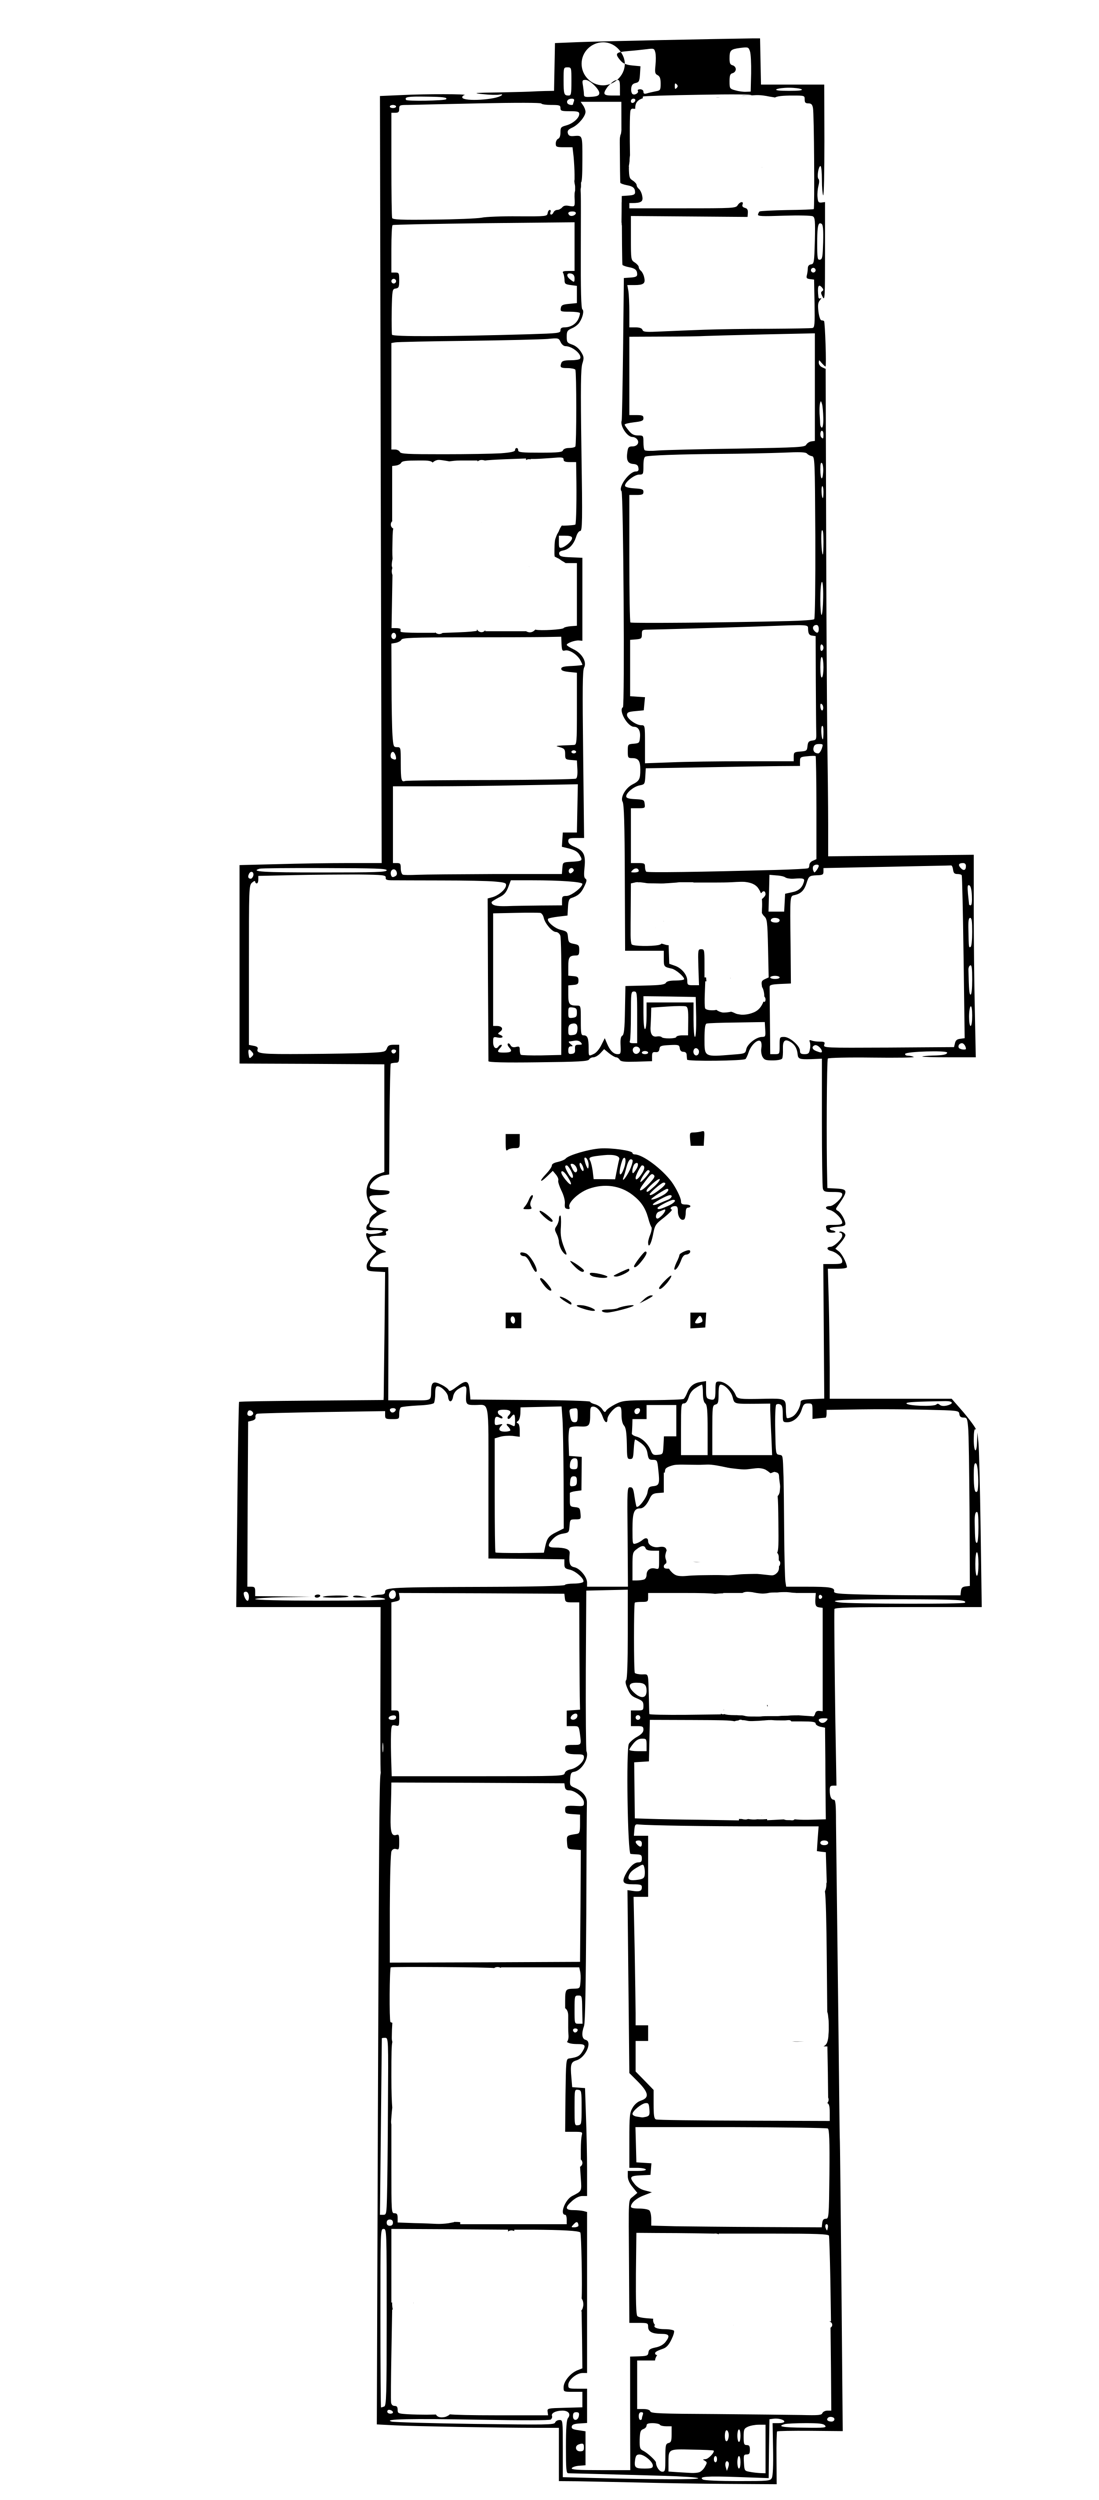 <?xml version="1.0" encoding="UTF-8" standalone="no"?>
<svg
   version="1.0"
   width="351px"
   height="798px"
   viewBox="0 0 351 798"
   preserveAspectRatio="xMidYMid meet"
   id="svg49"
   sodipodi:docname="mock_app_no_bg.svg"
   inkscape:version="1.2.2 (732a01da63, 2022-12-09)"
   xmlns:inkscape="http://www.inkscape.org/namespaces/inkscape"
   xmlns:sodipodi="http://sodipodi.sourceforge.net/DTD/sodipodi-0.dtd"
   xmlns="http://www.w3.org/2000/svg"
   xmlns:svg="http://www.w3.org/2000/svg">
  <defs
     id="defs49" />
  <sodipodi:namedview
     id="namedview49"
     pagecolor="#ffffff"
     bordercolor="#000000"
     borderopacity="0.25"
     inkscape:showpageshadow="2"
     inkscape:pageopacity="0.0"
     inkscape:pagecheckerboard="0"
     inkscape:deskcolor="#d1d1d1"
     inkscape:zoom="1.4285629"
     inkscape:cx="-433.6526"
     inkscape:cy="269.50162"
     inkscape:window-width="3840"
     inkscape:window-height="1009"
     inkscape:window-x="-8"
     inkscape:window-y="-8"
     inkscape:window-maximized="1"
     inkscape:current-layer="svg49"
     showgrid="false" />
  <g
     fill="#000000"
     id="g49"
     style="display:inline">
    <path
       id="path1"
       d="m 240.5,12.25 c -11.499,0.15 -49.851,0.949 -55.75,1.199 L 177.25,13.75 177.1,21.4 176.949,29 l -2.85,0.051 c -1.55,0.05 -3.3,0.098 -3.85,0.148 -0.55,0.05 -5.251,0.201 -10.5,0.301 -8.499,0.1 -9.05,0.201 -5.5,0.551 2.2,0.25 4.55,0.298 5.25,0.148 0.75,-0.15 1.05,-0.099 0.75,0.201 -1.65,1.45 -12.15,2.1 -12.6,0.75 -0.1,-0.3 0.199,-0.651 0.699,-0.801 1.45,-0.35 -12.5,-0.4 -20.1,0 l -6.9,0.301 0.25,122.449 L 121.9,275.5 H 111.25 c -5.799,0 -16.001,0.15 -22.65,0.35 L 76.5,276.15 V 307.801 339.5 l 23.15,0.1 L 122.75,339.75 v 17.199 17.15 l -1.75,0.6 c -4.6,1.5 -5.351,8.002 -1.301,11.352 0.9,0.75 0.852,0.8 -0.398,1.6 -0.7,0.5 -1.301,1.3 -1.301,1.85 0,0.5 -0.25,1.1 -0.5,1.25 -0.25,0.15 -0.5,0.699 -0.5,1.199 0,0.75 0.4,0.851 2.5,0.701 1.35,-0.05 2.6,0.1 2.75,0.35 0.3,0.55 -3.949,1.25 -4.699,0.75 -1.6,-0.95 0.249,3.7 1.949,4.9 1,0.7 0.95,0.75 -0.75,2.6 -1.3,1.35 -1.75,2.249 -1.65,3.199 0.15,1.2 0.351,1.301 3.051,1.451 l 2.85,0.15 -0.199,19.35 c -0.15,10.649 -0.25,19.849 -0.25,20.449 l -0.051,1.051 -22.949,0.199 c -12.649,0.1 -23.051,0.25 -23.201,0.4 -0.1,0.15 -0.399,14.952 -0.549,32.9 L 75.449,513 H 98.5 121.551 L 121.5,538.9 c -0.05,14.199 -6e-4,26.1 0.051,26.35 0.05,0.3 0.05,0.699 0,0.949 -0.4,2 -0.502,18.958 -0.852,107.102 l -0.35,100.6 5.701,0.299 c 6,0.3 33.9,0.801 45.6,0.801 H 178.5 v 8.5 8.5 l 5.9,0.051 c 3.2,0.05 12.05,0.248 19.6,0.398 7.549,0.2 20.551,0.401 28.9,0.451 L 248.051,793 248,784.699 c -0.05,-4.55 0.049,-8.399 0.199,-8.549 0.15,-0.15 4.902,-0.251 10.602,-0.201 l 10.35,0.102 L 268.75,730.15 C 268.5,704.902 268.299,683.35 268.199,682.25 c -0.05,-1.1 -0.198,-16.301 -0.398,-33.75 -0.2,-17.449 -0.451,-38.051 -0.551,-45.75 -0.1,-7.699 -0.2,-17.2 -0.25,-21.1 0,-5.749 -0.149,-7.15 -0.699,-7.15 -0.85,0 -1.301,-1.101 -1.301,-3.051 0,-1.15 0.2,-1.449 1.1,-1.449 h 1.051 l -0.35,-20.35 c -0.25,-17.249 -0.401,-33.65 -0.301,-36 0,-0.5 5.051,-0.65 23.5,-0.65 h 23.551 l -0.352,-24.6 C 312.999,474.851 312.7,462.3 312.5,460.5 l -0.35,-3.25 -0.1,2.9 c -0.1,4.15 -1.051,3.548 -1.051,-0.701 0,-2.25 0.2,-3.399 0.5,-3.199 0.9,0.55 -1.951,-3.4 -4.801,-6.6 l -2.75,-3.15 h -19.5 H 265 v -10.1 c -0.05,-5.599 -0.151,-14.951 -0.301,-20.75 L 264.4,405 h 3.049 c 1.75,0 3.051,-0.2 3.051,-0.5 0,-1.2 -1.6,-4.301 -2.6,-5.051 l -1.1,-0.85 1.6,-1.799 c 0.9,-1 1.6,-2.15 1.6,-2.5 0,-0.7 -1.45,-1.501 -1.9,-1.051 -0.15,0.15 7.8e-4,0.25 0.301,0.25 0.35,0 0.6,0.449 0.6,0.949 0,1.05 -2.65,3.551 -3.75,3.551 -1.35,0 -1.25,1.001 0.1,1.301 1.8,0.4 3.65,2.099 3.65,3.299 0,0.75 -0.45,0.9 -3,0.9 h -3.051 l 0.15,21.5 0.15,21.449 -3.75,0.15 c -2.9,0.1 -3.751,0.3 -3.801,0.9 -0.05,1.75 -1.399,4.1 -2.699,4.75 -0.75,0.4 -1.499,0.55 -1.699,0.4 -0.15,-0.2 -0.301,-1.501 -0.301,-2.951 0,-3.2 -0.251,-3.299 -6.4,-3.199 C 236.101,446.7 235.5,446.6 235,445.4 234.05,443.05 231.5,441 229.65,441 c -1.05,0 -1.15,0.199 -1.15,2.699 0,3 -0.25,3.401 -1.9,2.951 -0.95,-0.25 -1.1,-0.6 -1.1,-3 v -2.801 l -1.801,0.301 c -2.15,0.35 -3.4,1.35 -4.25,3.5 -0.35,0.9 -0.85,1.75 -1.1,1.9 -0.25,0.2 -4.749,0.348 -9.949,0.398 -8.999,0.05 -9.6,0.151 -11.9,1.301 -1.35,0.7 -2.65,1.601 -2.9,2.051 -0.35,0.65 -0.55,0.599 -1.25,-0.451 -0.45,-0.7 -1.5,-1.4 -2.35,-1.6 -0.8,-0.2 -1.5,-0.551 -1.5,-0.801 0,-0.25 -8.1,-0.499 -19.1,-0.549 L 150.25,446.75 150,444 c -0.3,-3.45 -1.05,-3.651 -4.15,-1.301 -1.7,1.3 -2.349,1.551 -2.549,1.051 -0.15,-0.4 -1.202,-1.2 -2.352,-1.75 -2.35,-1.2 -3.1,-0.9 -3.25,1.4 -0.15,4 0.6,3.6 -6.949,3.6 H 124 l 0.051,-18.6 v -21.25 L 124,404.5 h -3.051 c -2.9,0 -2.999,-0.05 -2.699,-1.1 0.45,-1.5 2.6,-3.301 4.25,-3.551 1.15,-0.15 1.1,-0.199 -0.75,-1.049 -2.05,-0.9 -3.7,-2.55 -3.75,-3.65 0,-0.45 0.901,-0.65 2.801,-0.65 2.3,0 2.75,-0.15 2.5,-0.75 -0.15,-0.4 -0.051,-0.75 0.199,-0.75 0.3,0 0.5,-0.2 0.5,-0.5 0,-0.3 -1.35,-0.5 -3,-0.5 -1.75,0 -3,-0.2 -3,-0.5 0,-1.2 1.85,-3.2 3.65,-4 l 1.949,-0.9 L 121.801,386 c -1.8,-0.6 -3.801,-2.601 -3.801,-3.801 0,-0.5 0.799,-0.699 2.949,-0.699 1.65,0 3.151,-0.251 3.301,-0.551 0.5,-0.8 0.15,-0.949 -3,-1.049 -1.6,-0.1 -3,-0.401 -3.1,-0.701 -0.4,-1.15 2.399,-3.7 4.299,-4 l 1.852,-0.299 0.1,-17.551 c 0.1,-9.649 0.25,-17.699 0.4,-17.799 0.15,-0.15 0.75,-0.251 1.35,-0.301 1.3,0 1.35,-0.1 1.35,-3.25 v -2.5 h -1.75 c -1.4,0 -1.849,0.249 -2.199,1.199 -0.45,1.1 -0.75,1.15 -6.15,1.4 -3.1,0.15 -12.001,0.3 -19.801,0.35 -14.299,0.1 -15.899,-0.048 -15.299,-1.648 0.15,-0.45 -0.3,-0.801 -1.25,-0.951 L 79.5,333.551 v -25.451 c 0,-24.799 7e-5,-25.45 1,-26.35 0.55,-0.5 1,-0.65 1,-0.35 0,0.35 0.25,0.6 0.5,0.6 0.3,0 0.5,-0.549 0.5,-1.199 v -1.201 l 11.6,-0.25 c 6.399,-0.15 15.6,-0.199 20.4,-0.199 7.999,0.1 8.749,0.2 8.699,1 -0.1,0.7 0.35,0.85 2.25,0.85 1.25,0 8.251,0.051 15.551,0.051 7.299,0 14.95,0.15 17,0.35 3.4,0.3 3.75,0.45 3.6,1.35 -0.25,1.3 -2.4,3.1 -4.35,3.65 l -1.5,0.4 0.1,25.75 C 155.95,326.699 156,338.5 156,338.75 c 0,0.35 5.151,0.5 15.9,0.35 12.999,-0.15 15.9,-0.3 16.25,-0.9 0.2,-0.4 0.85,-0.699 1.4,-0.699 0.55,0 1.549,-0.601 2.199,-1.301 l 1.199,-1.299 1.551,1.299 c 0.9,0.7 1.9,1.301 2.25,1.301 0.4,0 0.9,0.35 1.15,0.75 0.35,0.65 1.301,0.75 5.4,0.65 L 208.25,338.75 v -1.5 c 0,-1.25 0.2,-1.5 1.1,-1.4 0.8,0.1 1.15,-0.2 1.25,-1 0.15,-1 0.5,-1.1 3.25,-1.25 2.9,-0.15 3.1,-0.05 3.25,1 0.1,0.75 0.5,1.15 1.15,1.15 0.65,0 1.051,0.35 1.051,1 0.05,0.55 0.098,1.25 0.148,1.5 0.05,0.6 18.05,0.401 18.65,-0.199 0.2,-0.15 0.701,-1.201 1.051,-2.301 0.85,-2.4 3.15,-4.35 3.85,-3.25 0.25,0.4 0.3,1.35 0.15,2.15 -0.15,0.75 -3.9e-4,1.95 0.35,2.65 0.6,1.05 1.001,1.199 3.301,1.199 1.5,0 2.8,-0.25 3,-0.6 0.2,-0.3 0.3,-1.65 0.25,-3 -0.1,-2.8 0.648,-3.45 2.648,-2.15 1.2,0.8 1.901,2.05 2.051,3.85 0.15,1.45 0.651,1.6 4.301,1.5 L 262.5,337.949 v 20.15 c 0,11.099 0.151,20.651 0.301,21.301 0.3,1 0.65,1.1 3.25,1.1 2.35,0 2.949,0.151 2.949,0.801 0,1.1 -2.749,3.699 -3.949,3.699 -1.6,0 -1.699,0.9 -0.051,1.25 1.55,0.35 4,2.801 4,4.051 0,0.5 -0.699,0.699 -2.699,0.699 -2.55,0 -2.65,0.05 -2.4,1.25 0.15,1 0.5,1.25 1.75,1.25 0.85,0 1.35,-0.15 1.15,-0.35 -0.2,-0.2 -0.651,-0.4 -0.951,-0.4 -0.35,0 -0.7,-0.2 -0.85,-0.5 -0.15,-0.3 0.85,-0.55 2.4,-0.65 1.9,-0.1 2.6,-0.35 2.6,-0.9 0,-1.15 -1.4,-3.598 -2.35,-4.148 -0.75,-0.4 -0.8,-0.65 -0.25,-1.4 3.55,-5.049 3.5,-5.55 -0.25,-5.75 L 264.25,379.25 264.199,377 c -0.3,-11.299 -0.149,-38.75 0.201,-39.1 0.25,-0.25 6.551,-0.401 14.25,-0.301 7.549,0.1 13.499,7.8e-4 13.199,-0.199 -0.35,-0.2 -1.15,-0.4 -1.75,-0.4 -0.75,0 -1.1,-0.25 -1,-0.6 0.25,-0.75 13.4,-1.15 13.4,-0.4 0,0.6 -1.299,0.899 -4.699,0.949 -1.65,0.05 -3.1,0.201 -3.25,0.301 -0.1,0.15 3.699,0.25 8.449,0.25 h 8.65 l -0.301,-14.85 C 311.15,314.451 311,299.9 311,290.301 v -17.451 l -23.25,0.25 -23.25,0.25 v -10.299 c 0,-5.649 -0.151,-18.751 -0.301,-29.051 -0.1,-10.299 -0.3,-40.702 -0.35,-67.5 l -0.15,-48.75 -1.1,-0.5 c -0.6,-0.25 -1.1,-0.9 -1.1,-1.5 0.05,-0.95 0.049,-0.95 0.949,0.15 0.55,0.6 1.051,1.1 1.201,1.1 0.35,0 -0.151,-14.15 -0.451,-14.5 -0.15,-0.15 -0.55,-0.25 -0.85,-0.25 -0.35,0 -0.749,-1.2 -0.949,-2.75 -0.25,-2.2 -0.15,-2.949 0.5,-3.699 0.45,-0.55 0.55,-0.802 0.25,-0.602 -0.4,0.2 -0.7,0.101 -0.75,-0.299 -0.4,-3.5 -0.05,-4.499 1.15,-3.1 0.5,0.6 0.501,0.848 0.049,1.148 -0.5,0.3 -0.45,0.702 0.15,1.852 0.7,1.35 0.75,0.099 0.75,-14.4 V 64.5 l -1.1,0.15 c -1,0.1 -1.151,-0.15 -1.301,-1.75 -0.1,-1.05 0.051,-2.65 0.301,-3.6 0.3,-1.1 0.3,-1.901 0,-2.201 C 260.852,56.55 261.401,53 262.051,53 c 0.25,0 0.449,1.951 0.449,4.4 0,2.4 0.2,4.649 0.4,4.949 0.25,0.35 0.4,-7.45 0.4,-17.35 L 263.25,27 H 253.15 243.051 L 242.9,19.65 242.75,12.25 Z m -47.85,1.25 c 2.382,0 4.384,1.274 5.625,3.104 0.574,-0.123 1.355,-0.215 2.375,-0.303 1.95,-0.15 4.649,-0.452 5.949,-0.602 2.25,-0.3 2.351,-0.249 2.701,1.051 0.2,0.75 0.201,2.551 0.049,4.051 -0.25,2.35 -0.149,2.799 0.701,3.199 0.7,0.4 0.949,1.049 0.949,2.699 0,2.05 -0.1,2.201 -1.6,2.451 -0.9,0.2 -2.15,0.45 -2.75,0.65 -0.85,0.25 -1.15,0.1 -1.15,-0.5 6e-5,-0.45 -0.401,-0.801 -1.051,-0.801 -0.55,0 -0.9,0.199 -0.75,0.449 0.45,0.65 -0.898,1.552 -1.648,1.102 -0.35,-0.25 -0.551,-1.052 -0.451,-1.852 C 201.702,27.149 202.1,26.7 203,26.5 c 1.1,-0.25 1.25,-0.6 1.4,-2.85 l 0.15,-2.5 -2.602,-0.25 c -1.074,-0.105 -1.805,-0.271 -2.4,-0.537 -0.004,2.091 -0.997,3.904 -2.479,5.168 0.027,-0.002 0.053,-0.03 0.08,-0.031 0.7,0 0.85,0.45 0.85,2.5 v 2.5 h -2.5 c -2.75,0 -3.05,-0.45 -1.65,-2.5 0.378,-0.542 0.736,-0.853 1.098,-1.215 -0.726,0.261 -1.483,0.465 -2.297,0.465 -3.8,0 -6.9,-3.101 -6.9,-6.9 0,-3.8 3.1,-6.85 6.9,-6.85 z m 2.297,13.285 c 0.793,-0.285 1.493,-0.716 2.123,-1.254 -0.71,0.056 -1.412,0.541 -2.123,1.254 z m 4.602,-6.422 c 1e-5,-0.005 0.002,-0.009 0.002,-0.014 0,-1.418 -0.536,-2.656 -1.275,-3.746 -1.705,0.366 -1.547,1.014 -0.125,2.697 0.428,0.5 0.858,0.821 1.398,1.062 z m 39.17,-5.164 c 0.406,0.125 0.556,0.452 0.781,1.102 0.3,0.75 0.45,3.949 0.4,7.148 L 239.75,29.25 l -1.5,0.051 c -0.8,0.05 -2.35,-0.151 -3.35,-0.451 -1.85,-0.5 -1.9,-0.601 -1.9,-2.9 0,-1.9 0.2,-2.4 1,-2.6 0.55,-0.15 1,-0.7 1,-1.25 0,-0.55 -0.45,-1.1 -1,-1.25 -0.8,-0.2 -1,-0.649 -1,-2.199 0,-2.6 0.35,-2.95 3.4,-3.35 1.25,-0.15 1.912,-0.227 2.318,-0.102 z M 181.25,21.5 c 1.25,0 1.25,0.05 1.25,4.5 0,4.05 -0.1,4.5 -0.9,4.5 C 180.15,30.5 180,30.1 180,25.65 180,21.551 180,21.5 181.25,21.5 Z m 5.75,4 c 1.4,0 4.65,3.2 4.4,4.35 -0.1,0.7 -0.751,0.951 -2.551,1.051 -2,0.15 -2.35,-7e-5 -2.35,-0.75 0,-0.5 -0.151,-1.75 -0.301,-2.75 C 185.899,25.7 185.95,25.5 187,25.5 Z m 28.631,1.176 c 0.094,-0.087 0.244,-3.9e-4 0.469,0.225 0.45,0.45 0.45,0.749 0,1.199 -0.45,0.45 -0.6,0.35 -0.6,-0.6 0,-0.475 0.037,-0.737 0.131,-0.824 z M 252,28 c 1.8,0 3.6,0.25 4,0.5 0.5,0.35 -0.75,0.5 -4,0.5 -3.25,0 -4.5,-0.15 -4,-0.5 0.4,-0.25 2.2,-0.5 4,-0.5 z m -16.15,2.137 c 2.888,0.025 4.375,0.114 4.15,0.264 -0.107,0.067 -2.573,0.138 -3.348,0.215 0.24,0.002 0.48,0.005 0.721,0.006 0.508,-0.031 1.015,-0.08 1.523,-0.109 0.858,-0.035 1.715,-0.098 2.572,-0.146 0.799,-0.032 1.597,0.031 2.389,0.133 0.61,0.073 1.211,0.192 1.812,0.314 0.415,0.066 0.828,0.133 1.242,0.203 0.06,0.009 0.121,0.018 0.182,0.027 0.145,0.022 0.272,0.056 0.402,0.088 0.743,-0.44 2.432,-0.631 5.654,-0.631 3.8,0 3.85,7e-5 3.85,1.25 0,1 0.249,1.25 1.199,1.25 0.9,0 1.251,0.35 1.451,1.5 0.35,1.5 0.55,32 0.25,32.25 -0.1,0.1 -3.951,0.251 -8.551,0.301 -4.6,0.1 -8.55,0.299 -8.75,0.449 -0.2,0.15 -0.4,0.549 -0.5,0.949 -0.15,0.6 1.201,0.65 8.25,0.4 4.799,-0.15 8.8,-0.049 9.25,0.201 0.7,0.4 0.8,1.4 0.65,7.85 -0.2,6.95 -0.25,7.35 -1.25,7.5 -0.65,0.1 -1,0.55 -1,1.25 0,0.6 -0.151,1.599 -0.301,2.199 -0.25,0.9 -0.05,1.1 1,1.25 L 260,89.25 l 0.15,7.6 c 0.1,6.549 0.05,7.7 -0.65,7.85 -0.4,0.1 -6.601,0.2 -13.75,0.25 -7.149,0 -16.5,0.151 -20.75,0.301 -4.25,0.15 -10.4,0.401 -13.6,0.551 -5.099,0.25 -5.951,0.2 -6.201,-0.5 -0.2,-0.55 -0.95,-0.801 -2.25,-0.801 H 201 v -4.85 c 0,-2.7 -0.151,-5.75 -0.301,-6.75 L 200.35,91 h 2.201 c 3,0 3.649,-0.501 3.199,-2.4 -0.15,-0.85 -0.651,-1.8 -1.051,-2.15 C 204.299,86.149 204,85.6 204,85.25 c 0,-0.35 -0.55,-0.999 -1.25,-1.449 -1.25,-0.8 -1.25,-0.902 -1.25,-7.852 v -7 l 18.65,0.15 L 238.75,69.25 l 0.1,-1.301 c 0.05,-1 -0.199,-1.4 -0.949,-1.6 -0.7,-0.2 -0.95,-0.549 -0.75,-1.049 0.45,-1.15 -0.801,-1.001 -1.551,0.199 -0.6,0.95 -1.151,1 -17.6,1 h -17 v -1.891 c -0.304,0.059 -0.646,0.085 -1.031,0.062 -0.109,-0.006 -0.219,-0.013 -0.328,-0.02 -0.356,-0.021 -0.712,-0.043 -1.068,-0.059 0.043,9.893 0.114,19.767 0.229,19.957 0.1,0.2 1.05,0.55 2.1,0.75 1.95,0.35 2.6,0.899 2.6,2.299 0,0.65 -0.5,0.9 -2.1,1 L 199.25,88.75 199,111.25 c -0.15,12.399 -0.349,22.75 -0.449,23 -0.6,1.65 1.749,5.25 3.449,5.25 0.5,0 1.149,0.299 1.449,0.699 0.9,1.05 0.101,2.301 -1.449,2.301 -1.15,0 -1.4,0.251 -1.6,1.551 -0.45,2.8 0.049,3.899 1.799,4.049 1.15,0.1 1.601,0.401 1.701,1.301 0.15,0.8 -0.1,1.1 -0.85,1.1 -2.1,0 -5.751,5.101 -4.551,6.301 0.6,0.65 1.049,68.599 0.449,68.949 -1.5,0.95 1.451,6.25 3.551,6.25 1.35,0 2.1,1.25 1.9,3.35 -0.15,1.8 -0.25,1.901 -2,2.051 -1.9,0.15 -1.9,0.2 -1.9,2.4 0,2.1 0.1,2.199 1.4,2.199 2,0 2.6,0.849 2.6,3.699 0,3 -0.3,3.601 -2.5,4.701 -2.25,1.15 -3.95,4.199 -3.15,5.549 0.45,0.75 0.651,6.901 0.701,24.25 L 199.65,303.5 H 205.801 212 v 2.5 c 0,2.6 0.051,2.649 2.551,3.199 1.3,0.3 3.949,2.552 3.949,3.352 0,0.25 -1.25,0.449 -2.75,0.449 -1.85,0 -2.85,0.25 -3.1,0.75 -0.35,0.55 -1.8,0.75 -6.65,0.85 l -6.25,0.15 -0.15,7.75 c -0.1,6.049 -0.3,7.8 -0.85,8.1 -0.5,0.3 -0.651,1.2 -0.551,3.15 0.1,2.55 0.051,2.75 -0.949,2.75 -1.3,0 -2.45,-1.149 -3.4,-3.449 l -0.699,-1.65 -1.1,2.199 c -0.6,1.25 -1.652,2.501 -2.352,2.801 -1.75,0.85 -1.699,0.85 -1.699,-1.85 0,-3.1 -0.351,-4.051 -1.551,-4.051 -0.85,0 -0.949,-0.4 -0.949,-4.75 0,-4.7 7.8e-4,-4.75 -1.199,-4.75 -2.45,0 -2.801,-0.4 -2.801,-3.5 v -2.949 l 1.65,-0.15 c 1.35,-0.1 1.6,-0.35 1.6,-1.4 0,-1.05 -0.25,-1.3 -1.6,-1.4 L 181.5,311.449 V 308.5 c 0,-3 0.351,-3.5 2.551,-3.5 0.75,0 0.949,-0.349 0.949,-1.699 0,-1.55 -0.149,-1.7 -1.699,-2 -1.55,-0.3 -1.75,-0.5 -1.9,-2.15 -0.15,-1.7 -0.3,-1.85 -2.35,-2.35 -2.05,-0.5 -4.651,-2.851 -3.951,-3.551 0.15,-0.15 1.601,-0.45 3.201,-0.65 L 181.25,292.25 l 0.15,-2.65 c 0.1,-1.95 0.35,-2.7 1,-2.9 2.25,-0.75 3.15,-1.55 4.15,-3.6 0.85,-1.75 0.949,-2.3 0.449,-2.6 -0.5,-0.3 -0.551,-1.249 -0.301,-3.699 0.4,-3.949 -0.3,-5.3 -3.25,-6.5 -1.35,-0.55 -1.949,-1.101 -1.949,-1.801 0,-0.85 0.35,-1 2.5,-1 h 2.551 L 186.25,240.9 c -0.25,-21.149 -0.199,-26.851 0.301,-27.801 0.95,-1.75 -0.65,-4.55 -3.4,-5.85 -1.15,-0.55 -2.1,-1.15 -2.15,-1.4 0,-0.55 2.6,-1.5 3.9,-1.4 L 186,204.551 v -13.25 -13.25 l -3.6,-0.15 c -3,-0.1 -3.651,-0.301 -3.801,-1.051 -0.15,-0.6 0.25,-0.95 1.35,-1.15 1.85,-0.4 3.251,-1.899 4.051,-4.299 0.3,-1.1 0.901,-1.9 1.301,-1.9 0.7,0 0.748,-3.101 0.398,-25.75 -0.3,-20.399 -0.199,-26.199 0.301,-27.699 0.55,-1.8 0.551,-2.15 -0.449,-3.75 -0.7,-1.1 -1.751,-1.951 -2.801,-2.301 -1.6,-0.55 -1.75,-0.751 -1.75,-2.551 0,-1.7 0.2,-1.998 1.65,-2.648 0.9,-0.35 2,-1.202 2.4,-1.852 C 186.151,101.299 186.6,99.15 186,98.75 185.6,98.5 185.45,92.399 185.5,79.85 185.55,58.251 185.6,60.05 185,61 c -0.35,0.55 -0.5,0.55 -0.5,0.1 0,-0.35 -0.251,-0.5 -0.551,-0.35 -0.3,0.2 -0.499,1.149 -0.449,2.199 0.15,3.1 0.15,3.101 -1.65,2.801 -1.2,-0.25 -1.849,-0.101 -2.299,0.449 C 179.151,66.649 178.5,67 178,67 c -0.5,0 -0.999,0.35 -1.199,0.75 -0.15,0.4 -0.5,0.75 -0.75,0.75 -0.3,0 -0.4,-0.35 -0.25,-0.75 0.2,-0.4 0.049,-0.75 -0.201,-0.75 -0.3,0 -0.599,0.451 -0.699,1.051 -0.15,1 -0.401,1.05 -9.4,1 -5.099,-0.05 -10.4,0.149 -11.75,0.449 -1.4,0.25 -8.3,0.55 -15.35,0.6 -10.349,0.15 -12.95,0 -13.15,-0.5 C 125.1,69.2 125,61.499 125,52.449 V 36 h 1.25 c 1,0 1.25,-0.25 1.25,-1.25 0,-1.15 0.15,-1.25 2.65,-1.25 1.4,-0.05 11.6,-0.25 22.6,-0.5 12.249,-0.25 20.05,-0.249 20.15,0.051 0.1,0.25 1.5,0.449 3.15,0.449 2.6,0 2.949,0.1 2.949,1 0,0.9 0.35,1 3,1 2.55,0 3,0.15 3,0.9 0,1.3 -1.999,3.05 -4.199,3.65 -1.65,0.45 -1.801,0.65 -1.801,2.25 0,1.1 -0.3,1.85 -0.75,2 -0.4,0.2 -0.75,0.85 -0.75,1.5 C 177.5,46.901 177.699,47 180.199,47 h 2.65 l 0.35,3.051 c 0.15,1.7 0.301,4.2 0.301,5.6 v 2.5 l 1.051,-1.201 c 1.05,-1.15 1.05,-1.15 0.75,-0.1 -0.2,0.6 -0.101,1.2 0.199,1.4 0.35,0.2 0.5,-2.15 0.5,-7.199 0,-8.249 0.149,-7.852 -3.051,-7.602 -0.95,0.05 -1.4,-0.199 -1.6,-0.949 -0.2,-0.75 0.15,-1.201 1.5,-1.801 1.95,-0.95 4.15,-3.6 4.15,-5 0,-0.55 -0.351,-1.5 -0.801,-2.1 L 185.449,32.5 h 6.5 6.5 l 0.018,8.732 c 0.004,0.015 0.007,0.032 0.008,0.051 0.005,0.099 0.01,0.196 0.014,0.295 0,0.074 -0.006,0.148 -0.01,0.223 -0.001,0.039 -0.004,0.078 -0.01,0.117 l 0.021,11.342 c 0.414,0.022 0.828,0.041 1.242,0.059 0.465,0.02 0.795,0.151 1.131,0.275 -3e-4,-0.005 3.1e-4,-0.01 0,-0.016 -0.004,-0.041 -0.014,-0.081 -0.023,-0.121 -0.012,-0.05 -0.018,-0.1 -0.021,-0.15 -0.003,-0.053 -0.003,-0.107 -0.004,-0.16 -5.1e-4,-0.048 1.1e-4,-0.096 0,-0.145 0.004,-0.051 0.009,-0.102 0.018,-0.152 0.01,-0.039 0.016,-0.08 0.023,-0.119 0.013,-0.043 0.028,-0.085 0.043,-0.127 0.011,-0.039 0.019,-0.077 0.027,-0.117 0.008,-0.046 0.013,-0.093 0.021,-0.139 0.008,-0.045 0.022,-0.09 0.029,-0.135 0.007,-0.047 0.007,-0.094 0.012,-0.141 0.007,-0.044 0.014,-0.087 0.018,-0.131 10e-4,-0.05 0.006,-0.099 0.012,-0.148 0.003,-0.046 0.014,-0.091 0.023,-0.137 0.005,-0.04 0.011,-0.08 0.019,-0.119 0.007,-0.034 0.01,-0.067 0.012,-0.102 0.002,-0.041 0.003,-0.082 0.004,-0.123 4.4e-4,-0.047 -8e-5,-0.094 0,-0.141 6e-5,-0.047 -1e-5,-0.094 0,-0.141 1e-5,-0.049 0,-0.097 0,-0.146 -9e-4,-0.05 0.009,-0.101 0.014,-0.15 0.004,-0.041 0.007,-0.082 0.008,-0.123 0.001,-0.046 -0.001,-0.093 0.004,-0.139 0.007,-0.05 0.011,-0.098 0.014,-0.148 2e-4,-0.058 0.009,-0.118 0.016,-0.176 0.009,-0.046 0.017,-0.092 0.023,-0.139 0.004,-0.04 0.007,-0.081 0.008,-0.121 -1e-4,-0.044 0.011,-0.086 0.016,-0.129 0.01,-0.044 0.016,-0.089 0.025,-0.133 0.002,-0.01 0.004,-0.02 0.006,-0.029 -0.113,-5.849 -0.117,-13.183 0.141,-14.248 C 201.497,34.75 201.9,34.55 202.5,34.75 c 0.095,0.026 0.3,-0.084 0.424,-0.078 -0.003,-0.01 -0.007,-0.017 -0.01,-0.027 -0.068,-0.252 -0.005,-0.621 0.021,-0.871 0.166,-0.927 0.53,-1.424 1.299,-1.949 0.353,-0.184 0.72,-0.343 1.094,-0.482 -0.047,-0.204 -0.109,-0.433 0.072,-0.541 0.25,-0.15 8.301,-0.401 17.9,-0.551 5.375,-0.1 9.661,-0.138 12.549,-0.113 z m -99.75,0.713 c 5.349,0.05 7,0.25 6.35,0.85 -0.5,0.45 -12.45,0.651 -12.75,0.201 -0.6,-0.95 0.501,-1.151 6.4,-1.051 z m 93.896,0.189 c -0.604,0.025 -0.948,0.053 -1.268,0.082 0.029,0.006 0.059,0.013 0.088,0.02 0.181,-0.011 0.362,-0.012 0.543,-0.025 0.212,-0.026 0.424,-0.051 0.637,-0.076 z M 182.6,31.5 c 0.7,0 0.901,0.251 0.701,0.801 -0.15,0.45 -0.301,0.9 -0.301,1 0,0.4 -1.45,0.199 -1.75,-0.301 -0.45,-0.75 0.2,-1.5 1.35,-1.5 z m 19.701,0 c 0.45,0 0.7,0.25 0.6,0.6 -0.3,0.9 -1.4,1.051 -1.4,0.201 0,-0.45 0.351,-0.801 0.801,-0.801 z m 2.688,1.35 c 0.002,0.002 0.003,0.004 0.004,0.006 0.006,-5.5e-5 0.012,-0.002 0.018,-0.002 -0.007,-0.002 -0.015,-0.002 -0.021,-0.004 z M 125.5,33.5 c 0.55,0 1,0.25 1,0.5 0,0.3 -0.45,0.5 -1,0.5 -0.55,0 -1,-0.2 -1,-0.5 0,-0.25 0.45,-0.5 1,-0.5 z m 107,4.904 v 0.309 c 0.007,-0.103 0.008,-0.206 0,-0.309 z M 243.289,53.438 c 0.004,0.011 0.008,0.022 0.012,0.033 0.052,-0.005 0.165,-0.012 0.223,-0.018 -0.078,-0.006 -0.156,-0.01 -0.234,-0.016 z m -40.33,6.592 c -0.041,0.015 -0.076,0.036 -0.105,0.062 -0.007,0.006 0.018,-0.003 0.027,-0.004 0.019,0.049 -0.067,0.195 -0.037,0.152 0.046,-0.066 0.078,-0.14 0.115,-0.211 z M 182.801,67.5 c 0.8,0 1.2,0.25 1.1,0.65 -0.25,0.7 -1.551,1.049 -2.051,0.549 -0.7,-0.7 -0.299,-1.199 0.951,-1.199 z M 183.5,70.949 v 7.75 V 86.5 h -2.051 c -1.5,0 -1.9,0.15 -1.6,0.65 0.2,0.3 0.401,1.3 0.451,2.1 0,1.35 0.2,1.5 2,1.75 L 184.25,91.25 V 94 96.75 l -2.5,0.25 c -2.1,0.2 -2.5,0.4 -2.65,1.4 -0.15,1.05 -3.9e-4,1.1 2.85,1.1 1.65,0 3.1,0.2 3.25,0.4 0.1,0.2 -0.1,1.099 -0.5,1.949 -0.8,1.65 -2.499,2.65 -4.449,2.65 -0.9,0 -1.25,0.299 -1.25,0.949 0,0.9 -0.65,0.95 -10.1,1.25 -25.998,0.75 -43.451,0.8 -43.701,0.15 -0.1,-0.35 -0.15,-3.8 -0.1,-7.6 0.15,-6.85 0.201,-7 1.301,-7.15 0.95,-0.15 1.1,-0.451 1.1,-2.65 C 127.499,87.149 127.4,87 126.25,87 H 125 v -7.449 c 0,-4.15 0.15,-7.601 0.4,-7.701 0.2,-0.15 13.351,-0.4 29.25,-0.6 z m 78.217,0.395 c 0.183,-0.115 0.409,-0.07 0.684,0.105 0.45,0.3 0.6,1.852 0.5,5.852 -0.15,4.7 -0.25,5.45 -1,5.6 -0.8,0.15 -0.9,-0.35 -0.9,-5.25 0,-4.162 0.168,-5.962 0.717,-6.307 z M 259.75,85.5 c 0.4,0 0.75,0.35 0.75,0.75 0,0.4 -0.35,0.75 -0.75,0.75 -0.4,0 -0.75,-0.35 -0.75,-0.75 0,-0.4 0.35,-0.75 0.75,-0.75 z m -78.145,1.807 c 0.219,-0.063 0.52,-0.057 0.895,0.043 0.65,0.15 1,0.701 1,1.451 0,1.45 -0.1,1.449 -1.5,0.299 -0.975,-0.787 -1.051,-1.603 -0.395,-1.793 z M 125.75,89 c 0.4,0 0.75,0.35 0.75,0.75 0,0.4 -0.35,0.75 -0.75,0.75 -0.4,0 -0.75,-0.35 -0.75,-0.75 0,-0.4 0.35,-0.75 0.75,-0.75 z m 134.5,17.4 V 123.6 140.75 l -1.15,0.15 c -0.6,0.1 -1.3,0.549 -1.6,1.049 -0.4,0.8 -2.101,0.9 -21.85,1.25 -11.749,0.15 -23.2,0.452 -25.4,0.602 -2.2,0.2 -4.15,0.148 -4.35,-0.102 -0.25,-0.2 -0.4,-1.349 -0.4,-2.549 0,-2.1 -0.049,-2.15 -1.699,-2.15 -1.3,0 -2.05,-0.351 -3,-1.551 -0.7,-0.85 -1.301,-1.698 -1.301,-1.898 0,-0.25 1.35,-0.55 3,-0.75 2.55,-0.3 3,-0.501 3,-1.301 0,-0.85 -0.35,-1 -2.25,-1 H 201 V 120 107.5 l 10.9,-0.051 c 5.949,0 12,-0.099 13.35,-0.199 1.4,-0.05 9.801,-0.3 18.75,-0.5 z m -82.193,1.682 c 0.531,0.131 0.694,0.467 0.994,1.117 0.35,0.75 0.999,1.301 1.549,1.301 2.25,0 5.45,2.75 4.65,4 -0.15,0.3 -1.5,0.5 -3,0.5 -1.95,0 -2.699,0.201 -2.949,0.801 -0.55,1.45 -0.302,1.699 1.898,1.699 1.25,0 2.401,0.25 2.551,0.5 0.4,0.65 0.4,23.901 0,24.551 -0.2,0.25 -1.05,0.449 -2,0.449 -1,0 -1.749,0.3 -1.949,0.75 -0.2,0.6 -1.501,0.75 -7.301,0.75 -5.899,0 -7,-0.1 -7,-0.75 0,-0.4 -0.2,-0.75 -0.5,-0.75 -0.25,0 -0.5,0.299 -0.5,0.699 0,0.45 -1.25,0.75 -4.6,1 -2.5,0.15 -10.701,0.301 -18.25,0.301 -11.699,0 -13.701,-0.1 -13.951,-0.75 -0.2,-0.4 -0.85,-0.75 -1.5,-0.75 H 125 v -17 -17 l 1.15,-0.199 c 0.6,-0.15 11,-0.35 23.1,-0.5 12.099,-0.15 23.6,-0.452 25.6,-0.602 1.775,-0.175 2.676,-0.248 3.207,-0.117 z m 84.131,20.023 c 0.087,0.031 0.188,0.32 0.363,0.895 0.2,0.7 0.348,2.65 0.398,4.4 0.05,1.75 -0.149,3.1 -0.449,3.1 -0.25,0 -0.501,-0.5 -0.551,-1.1 0,-0.65 -0.099,-2.15 -0.199,-3.4 -0.05,-1.25 3.9e-4,-2.7 0.15,-3.25 0.125,-0.45 0.2,-0.676 0.287,-0.645 z M 262.5,137.5 c 0.3,0 0.5,0.55 0.5,1.25 0,1.3 -0.1,1.45 -0.65,0.9 -0.55,-0.5 -0.4,-2.15 0.15,-2.15 z m -6.713,6.869 c 1.2,0.044 1.763,0.182 1.963,0.432 0.3,0.35 0.95,0.699 1.5,0.799 1,0.15 1,0.602 1.15,25.9 0.05,14.399 -0.1,25.9 -0.35,26.15 -0.25,0.25 -3.902,0.5 -8.102,0.6 -20.249,0.5 -50.25,0.749 -50.6,0.449 -0.2,-0.2 -0.35,-9.45 -0.35,-20.549 V 158 h 2.25 c 1.9,0 2.25,-0.15 2.25,-1 0,-0.8 -0.4,-0.95 -2.85,-1.1 -1.65,-0.1 -2.9,-0.4 -3,-0.75 -0.35,-1 2.899,-3.65 4.449,-3.65 1.35,0 1.4,-0.1 1.4,-2.75 0,-1.8 0.2,-2.85 0.65,-3 1.2,-0.4 10.85,-0.75 23.6,-0.85 7.149,-0.05 16.25,-0.25 20.25,-0.4 2.75,-0.125 4.587,-0.175 5.787,-0.131 z m -76.455,1.688 c 0.544,0.069 0.668,0.268 0.668,0.643 0,0.6 0.5,0.801 2,0.801 h 2 l 0.051,3.4 c 0.15,7.749 -7.8e-4,16.249 -0.301,16.549 -0.2,0.15 -1.85,0.302 -3.75,0.352 -0.26,0.004 -0.365,-0.033 -0.549,-0.049 -0.153,0.191 -0.289,0.396 -0.41,0.609 -0.18,0.304 -0.348,0.614 -0.463,0.949 -0.123,0.373 -0.341,0.7 -0.533,1.039 -0.2,0.335 -0.33,0.705 -0.461,1.07 -0.133,0.332 -0.254,0.668 -0.324,1.02 -0.08,0.48 -0.112,0.968 -0.137,1.453 -0.024,0.502 -0.032,1.005 -0.037,1.508 -0.005,0.474 -0.007,0.948 -0.008,1.422 0.009,0.282 0.042,0.562 0.076,0.842 0.008,0.004 0.019,0.009 0.025,0.014 0.23,0.114 0.452,0.242 0.68,0.359 0.355,0.157 0.705,0.336 1.016,0.57 0.159,0.144 0.354,0.239 0.52,0.373 0.153,0.099 0.312,0.19 0.48,0.277 0.267,0.141 0.514,0.31 0.754,0.492 H 184.25 v 10 10 l -2,0.15 c -1.1,0.1 -2.1,0.35 -2.25,0.6 -0.3,0.45 -7.399,0.9 -8.949,0.5 -0.047,-0.012 -0.041,-0.034 -0.086,-0.047 -0.02,0.026 -0.031,0.055 -0.053,0.08 -0.531,0.543 -1.106,0.871 -1.895,0.814 -0.424,-0.068 -0.763,-0.187 -1.066,-0.4 l -0.002,0.053 h -6.5 H 155 l 0.004,-0.346 c -0.246,0.328 -0.585,0.57 -1.021,0.639 -0.152,0.025 -0.307,-0.006 -0.461,-0.008 -0.165,-0.058 -0.338,-0.095 -0.494,-0.174 -0.327,-0.165 -0.548,-0.446 -0.717,-0.758 -0.011,0.027 0.002,0.489 -0.01,0.496 -0.2,0.15 -2.852,0.4 -5.852,0.5 l -5.09,0.188 c -0.055,0.039 -0.106,0.082 -0.166,0.115 -0.663,0.323 -1.185,0.345 -1.836,-0.019 -0.097,-0.078 -0.207,-0.144 -0.293,-0.234 -0.025,-0.026 -0.042,-0.055 -0.064,-0.082 V 202 h -5.5 c -3,0 -5.551,-0.15 -5.551,-0.35 -0.05,-0.25 -0.05,-0.55 0,-0.75 0,-0.25 -0.599,-0.4 -1.449,-0.4 h -1.449 l 0.148,-8.6 0.146,-8.375 c -0.142,-0.291 -0.192,-0.666 -0.213,-0.941 -0.039,-0.441 0.05,-0.87 0.182,-1.287 -0.129,-0.339 -0.221,-0.687 -0.189,-1.059 0.016,-0.327 0.039,-0.653 0.088,-0.977 0.047,-0.305 0.104,-0.609 0.162,-0.912 -0.049,-0.79 -0.094,-1.631 -0.074,-2.699 0.074,-4.164 0.067,-6.043 0.311,-6.916 -0.38,-0.198 -0.66,-0.496 -0.773,-0.986 -0.03,-0.131 -0.018,-0.268 -0.027,-0.402 0.018,-0.105 0.022,-0.213 0.053,-0.314 0.094,-0.314 0.273,-0.567 0.5,-0.775 L 125.25,166.25 v -8.75 -8.75 l 1.25,-0.15 c 0.7,-0.1 1.45,-0.5 1.65,-0.9 0.3,-0.55 1.599,-0.699 5.299,-0.699 2.662,0 4.015,-0.076 4.738,0.658 0.4,-0.417 0.903,-0.684 1.473,-0.811 0.125,-0.013 0.25,-0.034 0.375,-0.041 0.415,-0.023 0.831,0.069 1.242,0.105 0.747,0.105 1.489,0.234 2.232,0.363 C 144.608,147.159 145.289,147 147.1,147 H 152.5 v 0.273 c 0.029,0.001 0.057,-0.002 0.086,0 0.006,-0.006 0.011,-0.014 0.018,-0.019 0.525,-0.48 1.314,-0.481 1.959,-0.334 0.107,0.03 0.214,0.063 0.32,0.094 0.537,-0.106 2.931,-0.277 6.367,-0.414 l 6.75,-0.25 v 0.539 c 0.132,-0.091 0.273,-0.174 0.438,-0.242 0.168,-0.025 0.336,-0.068 0.506,-0.074 0.18,-0.007 0.349,0.042 0.51,0.109 l -0.004,-0.182 h 1.451 c 0.8,0 3.15,-0.151 5.25,-0.301 1.675,-0.15 2.638,-0.211 3.182,-0.143 z m 83.219,1.793 c 0.25,0.25 0.45,1.6 0.35,2.9 -0.2,3.05 -0.9,2.351 -0.9,-0.949 0,-1.75 0.151,-2.351 0.551,-1.951 z m -94.23,0.955 c -0.004,-0.008 -0.001,0.011 0.006,0.027 0.001,0.001 0.003,0.002 0.004,0.004 -0.005,-0.01 -0.004,-0.022 -0.01,-0.031 z m 94.279,6.395 c 0.2,-0.15 0.4,0.65 0.4,1.75 0,1.15 -0.099,2.051 -0.199,2.051 -0.4,0 -0.601,-3.551 -0.201,-3.801 z M 153.783,166.711 c 0.018,0.05 0.036,0.104 0.057,0.135 0.014,0.022 -0.01,-0.052 -0.016,-0.078 -0.011,-0.02 -0.028,-0.037 -0.041,-0.057 z m 16.555,0.82 c -0.003,0.006 -0.005,0.013 -0.008,0.019 0.003,1.8e-4 0.007,-1.7e-4 0.01,0 -0.002,-0.005 0.001,-0.015 -0.002,-0.019 z M 262.5,169.301 c 0.35,-0.35 0.5,1 0.5,3.6 0,2.25 -0.099,4.1 -0.199,4.1 -0.45,0 -0.701,-7.299 -0.301,-7.699 z M 178.5,171 h 1.949 c 2.5,0 2.851,0.6 1.451,2.15 -0.65,0.7 -1.65,1.4 -2.25,1.6 -1.05,0.3 -1.15,0.151 -1.15,-1.699 z m -9.516,9.791 c -6.6e-4,-0.001 -0.009,0.033 -0.018,0.053 -0.021,-0.007 -0.069,-0.01 -0.059,-0.006 0.032,0.018 0.064,0.033 0.096,0.051 -0.006,-0.033 -0.006,-0.068 -0.019,-0.098 z m -3.314,2.949 c -0.009,0.002 0.011,0.008 0.023,0.014 -0.005,-0.005 -0.01,-0.007 -0.016,-0.012 -0.003,8e-5 -0.005,-0.003 -0.008,-0.002 z M 262.5,185.75 c 0.25,-0.15 0.45,1.75 0.4,5 -0.05,2.9 -0.25,5.401 -0.5,5.551 -0.2,0.15 -0.4,-2.1 -0.4,-5 0,-2.9 0.2,-5.351 0.5,-5.551 z m -1.699,13.75 c 0.4,0 0.699,0.5 0.699,1.25 0,1.4 -0.6,1.6 -1.5,0.5 -0.7,-0.8 -0.299,-1.75 0.801,-1.75 z m -4.227,0.1 c 1.85,0.125 1.425,0.576 1.525,1.551 0.1,1.2 0.401,1.65 1.301,1.75 l 1.1,0.15 0.051,14.35 c 0.05,7.899 0.098,15.35 0.148,16.6 0.05,2.1 -0.049,2.25 -1.299,2.4 -1.1,0.15 -1.35,0.45 -1.5,1.75 -0.15,1.5 -0.3,1.6 -2.25,1.75 -2,0.15 -2.15,0.25 -2.15,1.65 V 243 h -15.4 c -8.499,0 -19.201,0.15 -23.75,0.35 L 206,243.65 v -6.051 c 0,-6.049 7.8e-4,-6.1 -1.199,-6.1 -1.65,0 -4.551,-2.1 -4.551,-3.25 0,-0.85 0.449,-1.05 2.699,-1.25 l 2.65,-0.25 0.201,-2.1 L 206,222.551 203.6,222.4 201.25,222.25 v -9 -9 l 1.9,-0.15 c 1.7,-0.15 1.85,-0.3 1.85,-1.65 0,-1.3 0.15,-1.449 1.65,-1.449 3.45,-0.05 21.751,-0.55 34.75,-1 9.199,-0.325 13.324,-0.525 15.174,-0.4 z m -103.605,0.18 c -0.006,0.012 -0.015,0.022 -0.021,0.033 -0.002,0.004 -0.002,0.015 0,0.012 0.008,-0.015 0.015,-0.029 0.021,-0.045 z M 125.75,202 c 0.4,0 0.75,0.45 0.75,1 0,0.55 -0.35,1 -0.75,1 -0.4,0 -0.75,-0.45 -0.75,-1 0,-0.55 0.35,-1 0.75,-1 z m 53.5,1.25 0.051,1.25 c 0.1,3.15 0.198,3.4 1.148,3.15 1.3,-0.35 3.7,1.15 4.75,2.85 0.45,0.8 0.801,1.549 0.801,1.699 0,0.15 -1.5,0.3 -3.35,0.4 -2.65,0.1 -3.4,0.3 -3.4,0.9 0,0.55 0.7,0.8 2.5,1 l 2.5,0.25 v 11.5 c 0,11.149 -0.05,11.501 -1,11.551 -0.55,0.05 -2.1,0.098 -3.5,0.148 -2.45,0.15 -2.45,0.152 -0.85,0.602 1.4,0.4 1.6,0.699 1.6,2.199 0,1.6 0.1,1.7 1.9,1.85 l 1.85,0.15 0.15,2.699 c 0.1,1.75 -0.051,2.852 -0.451,3.102 -0.35,0.2 -12.65,0.399 -27.299,0.449 -14.649,0 -26.951,0.151 -27.301,0.301 -1.15,0.45 -1.35,-0.35 -1.35,-5.65 0,-5.099 7.8e-4,-5.15 -1.199,-5.15 -1.1,0 -1.201,-0.2 -1.451,-3.85 -0.15,-2.15 -0.299,-9.601 -0.299,-16.551 L 125,205.449 l 1.449,-0.25 c 0.85,-0.2 1.6,-0.65 1.75,-1 0.25,-0.6 3.552,-0.75 20.4,-0.75 11.099,0 22.5,-0.05 25.4,-0.1 z m 83.25,2.5 c 0.3,0.15 0.5,0.6 0.5,1 0,0.4 -0.2,0.85 -0.5,1 -0.3,0.2 -0.5,-0.25 -0.5,-1 0,-0.75 0.2,-1.2 0.5,-1 z m 0,4 c 0.3,0.15 0.5,1.65 0.5,3.25 0,1.6 -0.2,3.1 -0.5,3.25 -0.3,0.2 -0.5,-1 -0.5,-3.25 0,-2.25 0.2,-3.45 0.5,-3.25 z m -0.375,14.912 c 0.087,-0.075 0.226,-0.013 0.426,0.188 0.3,0.3 0.45,0.95 0.35,1.4 -0.2,1.1 -0.9,0.401 -0.9,-0.949 0,-0.35 0.037,-0.564 0.125,-0.639 z m 0.375,7.139 c 0.35,-0.35 0.5,0.35 0.5,1.85 0,1.3 -0.099,2.35 -0.199,2.35 -0.45,0 -0.701,-3.799 -0.301,-4.199 z M 261.551,237.5 c 1.35,0 1.398,0.05 0.898,1.5 -0.3,0.85 -0.8,1.5 -1.1,1.5 -1.2,0 -1.8,-0.8 -1.5,-1.9 0.2,-0.8 0.651,-1.1 1.701,-1.1 z m -78.301,2 c 0.4,0 0.75,0.25 0.75,0.5 0,0.3 -0.35,0.5 -0.75,0.5 -0.4,0 -0.75,-0.2 -0.75,-0.5 0,-0.25 0.35,-0.5 0.75,-0.5 z M 125.5,240 c 0.4,0 1,1.201 1,2.051 0,0.55 -0.55,0.551 -1.4,0.049 C 124.45,241.652 124.75,240 125.5,240 Z m 135,1.35 c 0.1,0.1 0.25,7.551 0.25,16.551 V 274.25 l -1.1,0.5 c -0.65,0.25 -1.15,0.85 -1.15,1.35 0,0.45 -0.15,0.951 -0.4,1.051 -0.2,0.15 -4.85,0.399 -10.35,0.549 -24.299,0.65 -41.05,0.901 -41.35,0.551 C 206.15,278 206,277.3 206,276.65 206,275.6 205.75,275.5 203.75,275.5 H 201.5 V 266.75 258 h 2.301 c 2.2,0 2.25,-0.05 2.1,-1.35 -0.15,-1.35 -0.3,-1.401 -3,-1.551 -2.2,-0.1 -2.9,-0.35 -2.9,-0.9 0,-1.15 2.451,-3.15 4.301,-3.5 1.6,-0.3 1.649,-0.398 1.799,-2.898 L 206.25,245.25 l 18,-0.301 c 9.899,-0.2 21,-0.348 24.65,-0.398 L 255.5,244.5 v -1.449 c 0,-1.35 0.15,-1.45 2.4,-1.65 1.3,-0.15 2.45,-0.149 2.6,-0.051 z m -75.949,9 -0.15,7.701 L 184.25,265.75 H 182 179.75 l -0.15,2.25 -0.15,2.301 2.451,0.6 c 1.8,0.5 2.649,1 3.299,2.15 1,1.7 0.801,1.849 -2.949,2.049 -2.5,0.15 -2.5,0.151 -2.65,2.051 L 179.449,279 h -21.1 c -11.599,0.05 -22.9,0.15 -25.1,0.25 -2.2,0.1 -4.3,0.099 -4.6,-0.051 -0.35,-0.15 -0.65,-1.05 -0.65,-2 0,-1.5 -0.15,-1.699 -1.25,-1.699 H 125.5 V 263.25 251 h 12.4 c 6.799,0 20.051,-0.15 29.5,-0.35 z M 307.6,275.5 c 0.55,0 0.9,0.349 0.9,0.949 0,1.4 -0.749,1.652 -1.699,0.602 -0.9,-1 -0.601,-1.551 0.799,-1.551 z m -46.844,0.5 c 0.394,-0.025 0.744,0.1 0.744,0.4 0,0.25 -0.299,0.85 -0.699,1.4 -0.65,0.85 -0.751,0.9 -1.051,0.1 -0.2,-0.45 -0.2,-1.1 0,-1.4 0.175,-0.3 0.612,-0.475 1.006,-0.5 z m 42.994,0.25 c 0.3,0 0.55,0.6 0.65,1.4 0.15,1.05 0.45,1.35 1.35,1.35 0.65,0 1.3,0.15 1.4,0.4 0.15,0.2 0.4,12 0.6,26.199 l 0.35,25.801 -1.4,0.199 C 305.649,331.7 305.2,332.1 305,333 l -0.301,1.25 -20.898,0.15 c -20.699,0.1 -20.851,0.1 -20.551,-0.9 0.3,-0.85 0.101,-1 -1.449,-1 -0.95,0 -2.102,-0.15 -2.602,-0.35 -0.65,-0.25 -0.799,-0.15 -0.549,0.5 0.2,0.5 0.2,1.55 0,2.35 -0.2,1.25 -0.501,1.5 -1.701,1.5 -1.15,0 -1.449,-0.251 -1.449,-1.051 0,-1.6 -3.251,-4.449 -5.051,-4.449 -1.45,0 -1.449,0.05 -1.449,2.75 0,2.7 0,2.75 -1.5,2.75 H 246 l -0.1,-10.25 c -0.05,-5.649 -0.1,-10.65 -0.1,-11.1 -0.05,-0.75 0.5,-0.901 3.35,-1.051 l 3.449,-0.15 -0.1,-11.85 c -0.2,-16.949 -0.25,-16 1.4,-16.4 1.9,-0.45 2.95,-1.498 3.65,-3.648 0.75,-2.4 0.9,-2.55 3.35,-2.65 C 262.698,279.35 263,279.2 263,278.25 v -1.15 l 20.15,-0.4 C 294.2,276.449 303.5,276.3 303.75,276.25 Z m -121.289,0.844 c 0.187,-0.016 0.377,0.044 0.539,0.207 0.4,0.4 0.301,0.748 -0.199,1.148 -0.5,0.45 -0.801,0.449 -1.051,0.051 -0.375,-0.637 0.151,-1.359 0.711,-1.406 z m -78.811,0.006 c 16.349,0.05 19.85,0.151 19.85,0.701 0,0.6 -3.651,0.699 -20.75,0.699 -18.899,0 -22.949,-0.249 -19.85,-1.199 0.45,-0.15 9.801,-0.251 20.75,-0.201 z m 99.699,0.119 c 0.375,0.069 0.65,0.357 0.65,0.832 0,0.25 -0.6,0.449 -1.35,0.449 -1.25,0 -1.301,-0.051 -0.551,-0.801 0.4,-0.4 0.875,-0.549 1.25,-0.48 z M 125.75,277.5 c 0.9,0 1.4,1.6 0.65,2.1 -0.9,0.55 -1.25,0.501 -1.5,-0.199 -0.35,-0.95 0.1,-1.9 0.85,-1.9 z m -45.66,0.844 c 0.562,-0.237 1.097,0.418 0.76,1.355 -0.2,0.45 -0.5,0.801 -0.75,0.801 -0.85,0 -1.049,-0.65 -0.549,-1.6 0.163,-0.3 0.352,-0.478 0.539,-0.557 z M 245.75,279.25 248,279.449 c 1.25,0.05 2.5,0.35 2.85,0.65 0.35,0.25 1.45,0.45 2.5,0.4 3.4,-0.25 3.75,-0.1 3.35,1.15 -0.55,1.8 -1.698,2.799 -3.898,3.199 l -2.051,0.451 -0.15,2.85 L 250.449,291 h -2.5 -2.5 l 0.15,-5.85 z M 163.15,281 H 170 c 8.799,0 16,0.5 16,1.15 0,1.1 -3.601,3.85 -5.051,3.85 -1.3,0 -1.449,0.15 -1.449,1.5 v 1.5 l -6.85,0.051 c -3.8,0.05 -8.65,0.099 -10.75,0.199 -3.45,0.1 -4.9,-0.25 -4.9,-1.25 0,-0.2 0.999,-0.799 2.199,-1.449 1.8,-0.85 2.402,-1.551 3.102,-3.301 z m 73.572,0.479 c 0.323,-0.003 0.646,0.001 0.969,0.016 1.554,0.163 3.059,0.469 4.184,1.654 0.477,0.606 0.862,1.248 1.117,1.943 0.035,-0.031 0.189,-0.006 0.207,-0.041 0.275,-0.45 0.601,-0.613 0.857,-0.531 0.256,0.081 0.443,0.405 0.443,0.93 0,0.429 -0.497,1.018 -1.158,1.551 0.086,1.088 0.088,2.173 0.012,3.264 -0.012,0.388 -0.018,0.776 -0.019,1.164 0.186,0.387 0.43,0.759 0.717,1.021 0.95,0.9 1.05,1.601 1.25,10.25 L 245.5,312 l -1.199,0.551 c -1.05,0.5 -1.201,0.8 -0.951,2.25 0.015,0.093 -0.004,0.111 0.008,0.195 0.155,0.269 0.294,0.549 0.404,0.848 0.235,0.791 0.355,1.51 0.338,2.232 0.225,0.26 0.4,0.582 0.4,0.924 0,0.8 -0.332,0.928 -0.688,0.721 -0.031,0.099 -0.057,0.196 -0.094,0.297 -0.567,1.324 -1.41,2.421 -2.746,3.045 -1.33,0.597 -2.725,0.893 -4.191,0.842 -0.418,-0.065 -0.838,-0.109 -1.252,-0.195 -0.648,-0.135 -1.236,-0.564 -1.879,-0.715 -0.038,-0.017 -0.075,-0.034 -0.113,-0.051 -0.884,0.196 -1.777,0.298 -2.693,0.275 -0.839,-0.145 -1.502,-0.444 -2.053,-0.869 -0.3,0.084 -0.609,0.15 -1.291,0.15 -1.25,0 -2.151,-0.25 -2.301,-0.65 -0.15,-0.4 -0.2,-2.45 -0.1,-4.65 L 225.25,313.25 h 0.381 c -0.011,-0.074 -0.023,-0.148 -0.033,-0.223 -0.016,-0.151 -0.031,-0.3 -0.047,-0.451 -0.02,-0.193 -0.031,-0.379 -0.037,-0.561 L 225,312 v -4.5 c 0,-4.25 -0.051,-4.5 -1.051,-4.5 -1.05,0 -1.048,0.201 -0.898,5.75 l 0.199,5.75 h -1.85 c -1.75,0 -1.9,-0.099 -1.9,-1.449 0,-1.9 -1.851,-4.101 -4.051,-4.801 l -1.699,-0.6 -0.15,-4.301 -0.057,-1.637 c -0.243,0.003 -0.484,-0.025 -0.725,-0.066 -0.31,-0.061 -0.602,-0.188 -0.906,-0.27 -0.217,-0.071 -0.439,-0.123 -0.662,-0.166 -0.13,0.169 -0.381,0.329 -0.85,0.439 -2.35,0.5 -8.3,0.399 -8.65,-0.201 -0.2,-0.3 -0.35,-1.598 -0.35,-2.898 0,-1.25 0.001,-5.5 0.049,-9.4 L 201.5,282 l 1.301,-0.301 c 0.35,-0.1 0.723,-0.122 1.055,-0.08 0.045,0.006 0.064,0.036 0.107,0.045 0.112,-0.023 0.237,-0.035 0.379,-0.029 0.105,0.005 0.208,0.01 0.312,0.018 0.233,0.019 0.466,0.047 0.697,0.084 0.25,0.036 0.503,0.052 0.75,0.107 0.261,0.049 0.525,0.094 0.791,0.111 0.254,0.019 0.507,0.021 0.762,0.018 0.324,10e-4 0.649,0.002 0.973,0.006 0.542,0.007 1.085,0.017 1.627,0.027 0.598,0.011 1.196,0.036 1.793,-0.002 0.416,-0.027 0.831,-0.065 1.248,-0.074 0.49,-0.025 0.98,-0.068 1.469,-0.107 0.426,-0.026 0.851,-0.062 1.277,-0.094 0.293,-0.032 0.584,-0.082 0.879,-0.1 0.141,-0.007 0.282,-0.01 0.424,-0.01 0.141,-2.5e-4 0.282,0.002 0.424,0.002 h 0.82 1.057 1.42 c 0.214,0 0.39,0.038 0.533,0.098 0.521,10e-6 1.043,4e-5 1.564,0 0.873,-6e-5 1.747,3.6e-4 2.619,0 0.96,0 1.921,-0.002 2.881,-0.004 0.84,-0.002 1.678,-0.005 2.518,-0.018 0.88,-0.015 1.761,-0.038 2.641,-0.084 0.967,-0.051 1.934,-0.125 2.902,-0.135 z m 72.828,1.121 c 0.45,0.15 0.75,1.251 0.85,3.301 0.1,1.95 -0.05,3.1 -0.4,3.1 -0.25,0 -0.5,-0.15 -0.5,-0.35 -0.05,-0.25 -0.15,-1.7 -0.35,-3.35 -0.2,-2.35 -0.15,-2.901 0.4,-2.701 z m -144.9,8.801 c 3.9,-0.1 7.45,-0.05 7.9,0 0.45,0.1 0.95,0.799 1.1,1.549 0.4,1.85 2.7,4.551 3.9,4.551 0.55,0 1.148,0.5 1.398,1.15 0.25,0.6 0.402,9.45 0.352,19.6 l -0.051,18.5 -6.301,0.15 c -3.45,0.05 -6.4,-0.051 -6.6,-0.201 -0.2,-0.2 -0.35,-0.9 -0.35,-1.6 0,-1.05 -0.199,-1.15 -1.199,-0.9 -0.9,0.2 -1.4,0.051 -1.75,-0.549 -0.25,-0.5 -0.652,-0.75 -0.852,-0.5 -0.2,0.2 0.001,0.75 0.451,1.25 1.1,1.2 0.65,1.6 -1.75,1.6 -2.1,0 -2.301,-0.25 -1.051,-1.6 0.45,-0.5 0.55,-0.9 0.25,-0.9 -0.3,0 -0.7,0.25 -0.85,0.5 -0.75,1.2 -1.75,0.449 -1.75,-1.301 0,-1.75 0.05,-1.8 1.5,-1.5 1.6,0.3 2.1,-0.348 0.65,-0.898 -0.75,-0.3 -0.7,-0.4 0.1,-1 1.15,-0.8 0.599,-1.801 -1.051,-1.801 H 157.5 v -17.949 -18 z M 309.85,293 c 0.5,0 0.65,1.099 0.65,4.449 0,2.5 -0.2,4.651 -0.5,4.801 -0.6,0.35 -0.599,0.3 -0.699,-5.1 -0.1,-3.15 0.049,-4.15 0.549,-4.15 z m -62.031,0.019 C 248.437,293.09 249,293.35 249,293.75 c 0,0.45 -0.45,0.75 -1.15,0.75 -1.35,0 -1.949,-0.451 -1.549,-1.051 0.225,-0.375 0.899,-0.498 1.518,-0.43 z m -35.797,0.971 c -0.019,0.005 -0.035,0.013 -0.055,0.018 -0.012,2.7e-4 -0.024,9.2e-4 -0.035,0.002 -0.018,0.018 -0.035,0.037 -0.053,0.055 0.043,-0.01 0.086,-0.019 0.129,-0.029 0.005,-0.015 0.008,-0.03 0.014,-0.045 z m -2.588,2.215 c -0.014,0.012 -0.029,0.017 -0.043,0.029 0.023,-5.5e-4 0.046,-8.8e-4 0.068,-0.002 -0.009,-0.009 -0.017,-0.018 -0.025,-0.027 z m 100.467,11.945 c 0.45,-0.2 0.6,0.949 0.6,4.549 0,2.85 -0.2,4.801 -0.5,4.801 -0.45,0 -0.549,-1.5 -0.699,-7.85 -0.05,-0.7 0.25,-1.4 0.6,-1.5 z M 247.5,311.5 c 0.85,0 1.5,0.25 1.5,0.5 0,0.3 -0.65,0.5 -1.5,0.5 -0.8,0 -1.5,-0.2 -1.5,-0.5 0,-0.25 0.7,-0.5 1.5,-0.5 z m -14.145,0.695 c -0.058,-0.002 -0.087,0.027 -0.137,0.031 0.003,0.034 0.005,0.068 0.008,0.102 0.042,-0.047 0.086,-0.088 0.129,-0.133 z M 202.5,316.5 c 0.95,0 1,0.351 1,8.25 V 333 h -1.301 c -1,0 -1.25,-0.201 -1,-0.801 0.15,-0.45 0.301,-4.151 0.301,-8.25 0,-7.099 0.05,-7.449 1,-7.449 z m 34.148,0.391 c -0.087,10e-4 -0.145,0.008 -0.146,0.008 0.078,0.006 0.151,0.002 0.223,-0.006 -0.025,-6.8e-4 -0.054,-0.002 -0.076,-0.002 z M 205.5,318 l 8.35,0.1 8.35,0.15 0.15,6.4 c 0.05,3.7 -0.1,6.35 -0.4,6.35 -0.25,0 -0.449,-2.4 -0.449,-5.5 V 320 h -7.5 -7.5 v 4.25 c 0,2.5 -0.2,4.25 -0.5,4.25 -0.3,0 -0.5,-2.1 -0.5,-5.25 z m 13.551,3.25 c 0.65,0.25 0.8,1.15 0.75,4.75 l -0.051,4.5 h -1.85 c -1.05,0 -1.9,0.25 -1.9,0.5 0,0.6 -4.349,0.649 -4.699,0.051 -0.15,-0.2 -0.8,-0.301 -1.5,-0.201 -1.55,0.3 -2.25,-0.9 -2,-3.6 0.05,-1.1 0.148,-2.801 0.148,-3.801 l 0.051,-1.799 5.15,-0.35 c 2.8,-0.2 5.5,-0.199 5.9,-0.051 z m 90.949,0 c 0.3,-0.2 0.5,0.899 0.5,2.949 0,1.85 -0.2,3.301 -0.5,3.301 -0.3,0 -0.5,-1.299 -0.5,-2.949 0,-1.65 0.25,-3.151 0.5,-3.301 z m -127.1,0.35 c 1.15,0.15 1.35,0.4 1.35,1.65 0,1.25 -0.2,1.5 -1.4,1.65 -1.25,0.15 -1.35,0.05 -1.35,-1.65 0,-1.7 0.1,-1.8 1.4,-1.65 z M 244.25,326.25 l 0.15,2.4 c 0.15,2.15 0.05,2.35 -1,2.35 -1.85,0 -4.701,2.25 -5.051,3.9 -0.3,1.4 -0.349,1.45 -4.449,1.75 -9.049,0.75 -8.9,0.798 -8.9,-4.951 0,-3.35 0.2,-4.799 0.65,-4.949 0.3,-0.15 4.65,-0.3 9.6,-0.35 z m -60.729,0.469 c 0.757,0.103 1.029,0.77 0.879,2.082 -0.1,1.15 -0.45,1.5 -1.5,1.6 -1.3,0.15 -1.4,0.049 -1.4,-1.551 0,-1.35 0.25,-1.799 1.1,-2.049 0.362,-0.087 0.67,-0.118 0.922,-0.082 z m 0.029,5.48 c 0.8,-0.15 1.549,0.101 1.949,0.551 0.55,0.65 0.45,0.75 -0.65,0.75 -1.1,0 -1.249,0.2 -1.199,1.35 0.1,1.1 -0.15,1.451 -1,1.551 -0.95,0.15 -1.15,-0.05 -1.15,-1.1 0,-0.9 0.25,-1.301 0.85,-1.301 0.75,0 0.7,-0.1 -0.15,-0.75 -0.5,-0.4 -0.699,-0.751 -0.449,-0.801 0.3,0 1.101,-0.15 1.801,-0.25 z M 307.25,333 c 0.55,0 1.25,1.001 1.25,1.801 0,0.45 -1.95,0.199 -2.25,-0.301 -0.4,-0.65 0.15,-1.5 1,-1.5 z m -47,0.65 c 0.75,-0.25 2.2,1.05 2.25,2 0,0.45 -0.45,0.4 -1.85,-0.15 -1.35,-0.55 -1.5,-1.4 -0.4,-1.85 z m -57.193,0.441 c 0.715,-0.073 1.494,0.508 1.344,1.258 -0.1,0.5 -0.551,0.951 -1.051,1.051 -1,0.2 -1.699,-1.25 -0.949,-2 0.188,-0.188 0.418,-0.284 0.656,-0.309 z m 19.344,0.508 c 0.45,0.1 0.85,0.6 0.85,1.1 0,1 -0.8,1.55 -1.4,1 -0.75,-0.75 -0.349,-2.25 0.551,-2.1 z M 125.75,335 c 0.4,0 0.75,0.199 0.75,0.449 0,0.65 -0.799,1.101 -1.199,0.701 C 124.751,335.6 125,335 125.75,335 Z m -46.25,0.088 c 0.188,-0.125 0.525,0.113 1,0.713 0.55,0.6 0.55,0.9 -0.1,1.5 -0.7,0.7 -0.8,0.65 -1,-0.75 -0.125,-0.85 -0.088,-1.338 0.1,-1.463 z M 206,335.5 c 0.55,0 1,0.25 1,0.5 0,0.3 -0.45,0.5 -1,0.5 -0.55,0 -1,-0.2 -1,-0.5 0,-0.25 0.45,-0.5 1,-0.5 z M 224.199,442 c 0.15,0 0.301,1.199 0.301,2.699 0,1.75 0.25,2.901 0.75,3.301 0.6,0.5 0.75,2.101 0.75,8.551 V 464.5 h -4.25 -4.25 v -8.25 c 0,-7.699 0.05,-8.25 0.9,-8.25 0.65,0 1.099,-0.599 1.549,-1.949 0.4,-1.35 1.1,-2.3 2.25,-3 0.9,-0.6 1.8,-1.051 2,-1.051 z m 6,0 c 1.3,0 3.301,2.101 3.801,4.051 0.6,2.2 0.251,2.099 8.15,2.049 L 246,448.051 v 2.1 c 0.05,1.15 0.15,4.85 0.35,8.25 l 0.25,6.1 H 237.051 227.5 v -7.949 c 0,-7.499 0.05,-7.951 1,-8.201 0.85,-0.2 1,-0.699 1,-3.299 0,-2.25 0.199,-3.051 0.699,-3.051 z m -90.5,0.5 c 1.2,0 3.25,2 3.4,3.35 0.2,1.95 1.25,1.949 1.6,0.051 0.2,-1.15 0.8,-1.951 1.75,-2.551 2.1,-1.25 2.65,-1.099 2.5,0.801 -0.3,4.25 -0.2,4.35 2.75,4.35 4.749,-2e-5 4.301,-2.497 4.301,24.801 V 497.5 l 12.15,0.1 L 180.25,497.75 v 1.5 c 0,1.25 0.249,1.501 1.699,1.801 1.9,0.4 4.852,3.048 4.352,3.898 -0.2,0.3 -1.551,0.551 -3.051,0.551 -1.45,0 -2.75,0.199 -2.85,0.449 -0.1,0.3 -10.151,0.552 -25.15,0.602 -29.698,0.1 -32.25,0.2 -32.25,1.5 0,0.75 -0.4,0.95 -1.6,1 -0.9,0 -2.1,0.199 -2.65,0.449 -0.75,0.3 -0.3,0.449 1.65,0.449 1.4,0.05 2.6,0.251 2.6,0.551 0,0.3 -7.651,0.449 -20.75,0.449 -11.899,0 -20.75,-0.2 -20.75,-0.5 0,-0.25 4.001,-0.5 8.9,-0.6 L 99.25,509.75 90.4,509.6 81.5,509.5 V 508 c 0,-1.25 -0.2,-1.5 -1.25,-1.5 H 79 L 79.1,480.15 79.25,453.801 80.5,453.5 c 0.8,-0.2 1.2,-0.6 1.1,-1.15 -0.1,-0.5 0.15,-0.949 0.5,-1.049 0.35,-0.15 9.702,-0.351 20.801,-0.551 L 123,450.449 V 451.75 c 0,1.15 0.2,1.25 2.25,1.25 2.25,0 2.25,7.8e-4 2.25,-1.699 0,-0.95 0.251,-1.901 0.551,-2.051 0.25,-0.2 2.7,-0.45 5.35,-0.6 2.95,-0.1 4.949,-0.451 5.199,-0.801 0.2,-0.35 0.4,-1.649 0.4,-2.949 0,-1.7 0.199,-2.4 0.699,-2.4 z M 302,447.25 c 2.4,0 2.7,0.8 0.5,1.4 -1.05,0.25 -1.85,0.199 -2.35,-0.201 -0.4,-0.4 -0.851,-0.448 -1.051,-0.148 -0.6,0.8 -9.6,0.498 -9.6,-0.352 0,-0.4 3.451,-0.549 12.5,-0.699 z M 258.1,448 c 1.35,0 1.4,0.1 1.4,2.5 v 2.449 l 1.9,-0.199 c 1,-0.1 2,-0.199 2.25,-0.199 0.2,-0.05 0.35,-0.601 0.35,-1.301 v -1.199 l 10.4,-0.15 c 5.699,-0.1 15.2,-0.05 21.1,0.1 10.699,0.25 10.75,0.25 10.9,1.4 0.1,0.8 0.5,1.1 1.35,1.1 1.05,0 1.199,0.25 1.449,3.15 0.2,1.7 0.351,13.8 0.451,26.85 l 0.1,23.75 -1.35,0.15 c -1.05,0.15 -1.35,0.45 -1.5,1.5 L 306.75,509.25 h -10.5 c -5.749,0 -14.901,-0.1 -20.25,-0.25 -8.649,-0.2 -9.75,-0.351 -9.6,-1.051 0.2,-1.2 -1.302,-1.449 -8.701,-1.449 h -6.6 l -0.25,-1.6 c -0.15,-0.9 -0.35,-8.051 -0.4,-15.9 -0.05,-7.849 -0.149,-15.7 -0.199,-17.5 -0.25,-7.199 -0.15,-6.9 -1.35,-7.1 -1.15,-0.15 -1.151,-0.3 -1.301,-7.85 -0.1,-4.249 0.051,-7.9 0.301,-8.15 0.25,-0.25 0.8,-0.3 1.25,-0.1 0.65,0.25 0.85,0.95 0.85,3 0,2.65 0.049,2.699 1.449,2.699 1.95,0 3.902,-1.701 4.602,-4.051 0.55,-1.65 0.799,-1.949 2.049,-1.949 z M 206.5,448.5 h 4.75 4.75 v 5 5 h -2 -1.949 l -0.15,2.9 c -0.15,2.8 -0.151,2.85 -1.801,3 -1.45,0.15 -1.699,-0.05 -2.299,-1.5 -0.9,-2.1 -2.752,-3.85 -4.602,-4.35 -0.8,-0.2 -1.448,-0.651 -1.398,-0.951 0.05,-0.35 0.098,-1.5 0.148,-2.6 L 202,453 h 2.25 2.25 v -2.25 z m -27.15,0.449 0.301,4.15 c 0.15,2.3 0.3,11.051 0.35,19.5 l 0.051,15.301 -2.301,1.15 c -2.55,1.25 -3.05,1.95 -3.65,4.75 l -0.4,1.85 -7.6,0.1 c -4.2,0 -7.75,-0.049 -7.85,-0.199 -0.15,-0.1 -0.25,-8.351 -0.25,-18.301 v -18.1 l 1.699,-0.5 c 0.95,-0.3 2.75,-0.401 4,-0.301 L 166,458.65 v -2.051 c 0,-1.15 -0.25,-2.15 -0.6,-2.25 -0.5,-0.2 -0.499,-0.4 0.049,-0.75 0.4,-0.3 0.7,-1.35 0.75,-2.4 l 0.051,-1.949 6.551,-0.15 z M 189.4,449 c 1.2,0 2.45,1.35 3.15,3.4 0.6,1.75 1.449,2.15 1.449,0.65 0,-1.35 2.401,-4.051 3.551,-4.051 0.8,0 0.949,0.35 0.949,2.6 0,1.65 0.301,2.901 0.801,3.451 0.6,0.7 0.798,2.099 0.898,5.799 0.05,4.549 0.101,4.9 1.051,4.9 0.9,0 1,-0.4 1.15,-3.1 0.1,-1.75 0.299,-3.15 0.449,-3.15 0.15,0 1.05,0.55 2,1.25 1.2,0.95 1.751,1.85 1.951,3.25 0.3,1.8 0.499,2 1.699,2 1.35,0 1.45,0.099 1.75,3.199 0.5,4.399 0.299,5.001 -1.551,5.201 -1.4,0.15 -1.598,0.35 -1.898,2 -0.25,1.7 -2.9,5.149 -3.5,4.549 -0.1,-0.1 -0.4,-1.549 -0.65,-3.199 -0.35,-2.5 -0.55,-3 -1.4,-3 -0.95,0 -0.951,0.402 -0.801,15.9 L 200.551,506.5 h -6.5 H 187.5 v -1.301 c 0,-1.8 -2.25,-4.498 -4,-4.898 -1.55,-0.3 -1.851,-1.202 -1.551,-4.602 0.05,-1.15 -1.45,-1.699 -4.75,-1.699 -2.25,0 -2.499,-0.651 -0.799,-2.551 0.95,-1.05 2.05,-1.698 3.4,-1.898 1.9,-0.3 1.95,-0.401 2.1,-2.451 0.15,-2.05 0.2,-2.1 1.9,-2.1 1.75,0 1.75,-0.05 1.6,-1.85 -0.15,-1.75 -0.3,-1.901 -1.75,-2.051 -1.55,-0.15 -1.65,-0.3 -1.65,-2.15 v -2.299 c -0.05,-0.25 0.801,-0.5 1.801,-0.65 l 1.898,-0.25 0.051,-5.35 0.051,-5.35 -2,-0.15 -2.051,-0.15 -0.15,-4.15 c -0.1,-2.3 0.1,-4.449 0.35,-4.799 0.3,-0.35 1.55,-0.551 3.25,-0.451 3.05,0.15 3.301,-0.149 3.301,-4.199 0,-1.75 0.15,-2.15 0.9,-2.15 z m -63.85,0.5 c 0.55,0 0.95,0.25 0.85,0.6 -0.25,0.7 -1.101,1.05 -1.551,0.6 -0.65,-0.65 -0.349,-1.199 0.701,-1.199 z m 78.25,0 c 0.45,0 0.7,0.35 0.6,0.85 -0.2,1 -1.2,1.401 -1.65,0.701 -0.4,-0.75 0.151,-1.551 1.051,-1.551 z m -20.65,0.1 c 1.3,-0.15 1.35,-0.1 1.35,2.1 0,1.95 -0.15,2.301 -1,2.301 -0.95,0 -1.25,-0.6 -1.6,-3.25 -0.1,-0.75 0.2,-1.05 1.25,-1.15 z M 161,450 c 2.05,0 2.6,0.7 1.4,1.9 -0.3,0.3 -0.401,0.749 -0.201,0.949 0.2,0.25 0.65,0 1,-0.5 1,-1.3 1.301,-1.05 1.301,1.15 0,1.85 -0.099,2 -0.949,1.5 -1.5,-0.75 -2.252,-0.599 -1.352,0.301 0.45,0.4 0.801,1 0.801,1.25 0,0.25 -0.8,0.449 -1.75,0.449 -1.85,0 -2.3,-0.749 -1.1,-1.949 0.5,-0.5 0.35,-0.551 -0.75,-0.301 -1.25,0.3 -1.4,0.2 -1.4,-0.85 0,-1.6 0.401,-2 1.551,-1.35 0.55,0.3 0.949,0.3 0.949,0 0,-0.25 -0.35,-0.55 -0.75,-0.75 -0.4,-0.15 -0.75,-0.601 -0.75,-1.051 0,-0.55 0.55,-0.75 2,-0.75 z m -81.6,0.301 c 0.65,-0.4 1.75,0.548 1.4,1.148 -0.5,0.8 -1.801,0.702 -1.801,-0.148 0,-0.4 0.2,-0.85 0.4,-1 z M 183.551,465.5 c 0.75,0 0.949,0.35 0.949,1.75 0,1.55 -0.15,1.75 -1.25,1.75 -0.9,0 -1.25,-0.249 -1.25,-0.949 0,-1.65 0.551,-2.551 1.551,-2.551 z m 128.1,1.6 c 0.4,0.15 0.65,1.6 0.75,4.4 0.1,2.3 -0.051,4.35 -0.301,4.6 -0.75,0.75 -1.1,-0.899 -1.1,-5.199 0,-2.95 0.15,-3.951 0.65,-3.801 z m -85.766,0.412 c 0.432,-0.005 0.864,0.005 1.295,0.049 1.084,0.117 2.159,0.29 3.227,0.516 1.334,0.282 2.666,0.594 4.029,0.705 1.519,0.173 3.048,0.404 4.576,0.197 1.045,-0.109 2.085,-0.29 3.135,-0.334 0.79,0.026 1.585,0.127 2.305,0.477 0.404,0.225 0.784,0.49 1.152,0.77 0.157,0.123 0.306,0.255 0.457,0.385 0.125,-0.034 0.25,-0.073 0.373,-0.115 0.147,-0.019 0.311,-0.143 0.439,-0.186 0.158,-0.052 0.319,-0.096 0.479,-0.145 0.348,0.121 0.74,0.154 1.045,0.361 0.448,0.305 0.434,1.129 0.445,1.615 0.071,0.468 0.104,0.942 0.17,1.41 0.076,0.445 0.133,0.891 0.148,1.342 -0.035,0.591 -0.071,1.185 -0.156,1.771 -0.1,0.49 -0.314,0.92 -0.646,1.264 0.154,1.422 0.192,3.809 0.242,8.307 0.078,7.053 0.051,8.919 -0.385,9.74 0.267,0.331 0.454,0.692 0.498,1.176 0.021,0.316 0.016,0.633 0.018,0.949 0.001,0.11 0.004,0.22 0.006,0.33 0.402,0.28 0.621,0.754 0.314,1.555 -0.061,0.164 -0.175,0.213 -0.252,0.332 0.002,0.04 0.004,0.081 0.006,0.121 0.01,0.734 -0.079,1.321 -0.574,1.895 -0.479,0.506 -1.052,0.907 -1.785,0.873 -0.357,-0.018 -0.713,-0.046 -1.066,-0.096 -0.462,-0.061 -0.926,-0.11 -1.391,-0.15 -0.703,-0.075 -1.404,-0.163 -2.109,-0.205 -0.898,-0.021 -1.797,0.016 -2.695,0.025 -1.08,0.025 -2.161,0.054 -3.236,0.152 -1.103,0.103 -2.202,0.239 -3.311,0.268 -0.922,-0.017 -1.844,-0.043 -2.766,-0.078 -0.916,-0.02 -1.834,-0.001 -2.75,0.002 -1.324,0.012 -2.65,0.027 -3.975,0.057 -0.714,0.02 -1.427,0.06 -2.141,0.088 -0.502,0.021 -1.003,0.057 -1.502,0.107 -0.624,0.056 -1.252,0.105 -1.879,0.08 -0.644,-0.033 -1.299,-0.082 -1.891,-0.363 -0.469,-0.253 -0.889,-0.568 -1.25,-0.963 -0.258,-0.287 -0.546,-0.556 -0.717,-0.91 -0.011,-0.022 -0.019,-0.044 -0.029,-0.066 -0.048,-0.024 -0.094,-0.052 -0.141,-0.08 C 212.429,500.776 212,500.632 212,500 c 0,-0.363 0.331,-0.702 0.783,-1.008 0.012,-0.118 0.029,-0.238 0.059,-0.369 -0.009,-0.23 -0.028,-0.447 -0.127,-0.662 -0.206,-0.544 -0.321,-1.1 -0.199,-1.682 0.092,-0.456 0.21,-0.91 0.4,-1.332 -0.191,-1.066 -0.905,-1.394 -2.516,-1.098 C 208.7,494.15 207,493.2 207,492 c 0,-1.15 -0.849,-1.301 -1.949,-0.301 -0.45,0.35 -1.3,0.85 -1.9,1 -1.15,0.35 -1.15,0.302 -1.15,-4.648 0,-5.249 0.499,-6.551 2.449,-6.551 1.05,0 2.152,-1.15 3.102,-3.25 0.6,-1.2 1.05,-1.55 2.6,-1.65 L 212,476.449 V 473.25 470.1 l 0.365,-0.041 c -0.015,-0.04 -0.027,-0.08 -0.043,-0.119 0.059,-0.303 0.062,-0.623 0.176,-0.91 0.207,-0.523 1.061,-0.844 1.555,-1.016 0.653,-0.225 1.318,-0.421 2.014,-0.445 0.684,-0.03 1.369,-0.068 2.055,-0.045 1.037,0.013 2.076,0.03 3.113,0.047 1.118,0.017 2.238,0.041 3.355,-0.016 0.432,-0.019 0.863,-0.038 1.295,-0.043 z M 183.25,471.25 c 0.8,0 1,0.35 1,1.5 0,1.2 -0.25,1.55 -1.15,1.65 -1.05,0.15 -1.15,0 -1,-1.5 0.1,-1.25 0.4,-1.65 1.15,-1.65 z m 128.65,11.4 c 0.45,-0.2 0.6,0.999 0.6,4.799 0,3.05 -0.2,5.051 -0.5,5.051 -0.5,0 -0.599,-0.899 -0.699,-6.449 -0.05,-2.15 0.15,-3.3 0.6,-3.4 z m -106.701,10.887 c 0.475,-0.05 0.8,0.188 1,0.713 0.15,0.5 0.951,0.75 2.301,0.75 h 2 v 3 c 0,2.95 0,2.999 -1.25,2.699 -1.55,-0.4 -2.75,0.501 -2.75,2.051 0,0.65 -0.351,1.299 -0.801,1.449 -0.45,0.15 -1.45,0.301 -2.25,0.301 H 202 v -4.449 c 0,-4.249 0.051,-4.55 1.301,-5.5 0.8,-0.625 1.423,-0.964 1.898,-1.014 z M 312,495.5 c 0.3,0 0.5,1.6 0.5,3.75 0,2.15 -0.2,3.75 -0.5,3.75 -0.3,0 -0.5,-1.6 -0.5,-3.75 0,-2.15 0.2,-3.75 0.5,-3.75 z m -66.721,2.615 c 0.014,-0.006 -0.031,-0.005 -0.045,0.002 -0.009,0.005 -0.017,0.011 -0.025,0.016 0.023,-0.006 0.048,-0.009 0.07,-0.018 z m -23.828,0.42 c 3.7e-4,0.005 0.002,0.008 0.002,0.014 0.247,0.021 0.493,0.041 0.74,0.059 0.517,0.023 1.035,0.033 1.553,0.043 -0.762,-0.084 -1.528,-0.109 -2.295,-0.115 z M 200.5,507.449 v 14.201 c 0,9.099 -0.2,14.35 -0.5,14.65 -0.35,0.35 -0.251,1.249 0.449,2.799 0.75,1.8 1.35,2.401 3,3.051 1.75,0.75 2.051,1.05 2.051,2.35 0,1.4 -0.1,1.5 -2,1.5 h -2 v 2.5 2.5 h 2 c 1.75,0 2,0.15 2,1.15 0,0.75 -0.6,1.45 -2,2.25 -1.1,0.6 -2.3,1.65 -2.65,2.25 -0.9,1.55 -0.399,35.1 0.551,35.15 0.3,0.05 1.3,0.098 2.1,0.148 1.25,0.05 1.5,0.251 1.5,1.301 0,1 -0.25,1.25 -1.15,1.25 -1.3,0 -2.85,1.45 -4.1,3.9 -1.25,2.5 -0.75,3.1 2.5,3.1 2.4,0 2.75,0.149 2.75,0.949 0,1.2 -0.749,1.5 -2.949,1.15 l -1.65,-0.25 0.299,29.201 L 201,661.75 l 2.75,2.75 c 3.4,3.45 3.701,5.1 1.051,6 -1.1,0.35 -2.1,1.201 -2.75,2.301 -0.95,1.6 -1.051,2.551 -1.051,10.5 V 692 h 2.449 c 1.4,0 2.651,0.25 2.801,0.5 0.2,0.3 -0.849,0.5 -2.699,0.5 H 200.5 v 1.65 c 0,1.05 0.501,2.25 1.551,3.5 l 1.5,1.85 -1.352,1.15 c -1.6,1.4 -1.449,-0.799 -1.299,22.75 L 201,741.5 h 3 c 2.85,0 3,0.05 3,1.25 0,1.55 1.299,2.25 4.199,2.25 2.6,0 2.901,0.6 1.301,2.65 -0.65,0.8 -1.8,1.449 -3.15,1.699 -1.65,0.35 -2.15,0.651 -2.25,1.551 -0.15,1.15 -0.45,1.199 -3.85,1.299 l -2,0.051 v 18.15 l 0.051,18.1 h -9.451 c -7.299,0 -9.4,-0.15 -9.25,-0.6 0.15,-0.35 1.151,-0.701 2.301,-0.801 L 187,786.949 v -5.398 -5.451 L 184.699,775.75 c -1.75,-0.25 -2.2,-0.5 -2.1,-1.15 0.1,-0.65 0.801,-0.9 2.551,-1 L 187.5,773.449 v -5.5 V 762.5 h -3 c -2.85,0 -3,-0.049 -3,-1.199 0,-1.6 2.651,-3.801 4.551,-3.801 H 187.5 v -25.699 -25.701 l -1.1,-0.299 c -0.65,-0.15 -2.1,-0.301 -3.25,-0.301 -2.7,0 -2.8,-0.849 -0.4,-2.949 1.15,-1 2.3,-1.551 3.25,-1.551 h 1.5 v -8.15 c 0,-4.5 -0.15,-12.251 -0.35,-17.25 l -0.301,-9.049 -2.049,-0.15 -2.051,-0.15 -0.25,-3 c -0.4,-4.25 -0.15,-5.051 1.6,-5.551 2.9,-0.85 5.201,-5.949 2.951,-6.549 -1.2,-0.3 -1.4,-2 -0.5,-4.5 0.35,-1 0.549,-13.253 0.699,-35.451 0.05,-18.699 0.149,-34.749 0.199,-35.699 0.05,-2 -1.35,-3.751 -3.85,-4.801 -1.55,-0.65 -1.65,-0.799 -1.5,-2.799 0.1,-1.75 0.351,-2.201 1.201,-2.301 2.45,-0.35 4.95,-4.45 4,-6.6 -0.15,-0.4 -0.251,-12.101 -0.201,-26 l 0.15,-25.25 6.65,-0.15 z m -75.125,0.191 c 0.237,-0.046 0.476,0.009 0.676,0.209 0.3,0.3 0.45,0.951 0.35,1.451 -0.2,1.25 -1.7,1.498 -2.1,0.398 -0.338,-0.863 0.364,-1.92 1.074,-2.059 z M 78.572,508.092 C 79.107,508.141 79.5,508.788 79.5,509.801 79.5,510.451 79.3,511 79.1,511 78.4,511 77.45,508.6 78,508.25 c 0.2,-0.125 0.394,-0.175 0.572,-0.158 z m 160.043,0.031 c 0.163,-0.005 0.326,2.8e-4 0.49,0.012 0.254,0.027 0.509,0.047 0.764,0.06 0.314,0.024 0.621,0.091 0.928,0.156 0.257,0.042 0.512,0.09 0.768,0.141 0.262,0.045 0.528,0.066 0.791,0.105 0.281,0.043 0.565,0.064 0.848,0.08 l 0.408,0.019 c 0.173,-2.3e-4 0.345,-0.011 0.518,-0.027 0.265,-0.026 0.53,-0.038 0.793,-0.08 0.251,-0.03 0.496,-0.093 0.744,-0.141 0.274,-0.05 0.55,-0.071 0.828,-0.086 0.275,-0.012 0.552,-0.016 0.828,-0.018 0.285,-0.002 0.57,-0.004 0.855,-0.004 0.245,7e-4 0.487,-0.042 0.73,-0.066 0.27,-0.027 0.542,-0.037 0.812,-0.045 0.254,-0.006 0.508,-0.009 0.762,-0.01 0.249,-0.002 0.497,-0.002 0.746,-0.002 0.315,0.022 0.629,0.06 0.943,0.084 0.274,0.015 0.543,0.073 0.816,0.105 0.241,0.027 0.483,0.037 0.725,0.045 0.163,0.004 0.081,0.003 0.244,0.006 0.118,0.002 0.221,0.018 0.316,0.041 H 257 h 3.551 l -0.102,1.4 c -0.2,2.45 0.051,3.049 1.201,3.199 L 262.75,513.25 v 16.5 16.5 l -1.051,-0.1 c -0.7,-0.1 -1.2,0.2 -1.35,0.85 -0.15,0.55 -0.449,0.95 -0.699,0.9 -0.2,-0.05 -1.7,-0.15 -3.25,-0.25 l -1.473,-0.102 c -0.078,0.013 -0.16,0.021 -0.252,0.021 -0.174,2.7e-4 -0.086,-3.6e-4 -0.262,0 -0.29,0.001 -0.579,0.003 -0.869,0.006 -0.331,0.004 -0.662,0.008 -0.992,0.025 -0.351,0.02 -0.702,0.053 -1.053,0.08 -0.387,0.02 -0.774,0.012 -1.162,0.018 -0.273,0.004 -0.547,0.009 -0.82,0.025 -0.281,0.02 -0.561,0.051 -0.842,0.08 -0.356,0.022 -0.712,0.009 -1.068,0.012 -0.321,10e-6 -0.642,-3e-5 -0.963,0 -0.257,3e-5 -0.514,-1.7e-4 -0.771,0 -0.279,10e-4 -0.557,-0.001 -0.836,0.002 -0.268,10e-4 -0.537,0.004 -0.805,0.01 -0.25,0.006 -0.5,0.014 -0.748,0.039 -0.288,0.03 -0.577,0.08 -0.867,0.074 -0.313,-10e-6 -0.625,6e-5 -0.938,0 -0.313,-7e-5 -0.627,-0.002 -0.939,-0.002 -0.278,-10e-4 -0.554,0.001 -0.832,-0.004 -0.284,-0.003 -0.569,-0.006 -0.854,-0.021 -0.294,-0.019 -0.59,-0.045 -0.879,-0.107 -0.284,-0.063 -0.561,-0.144 -0.848,-0.195 -0.237,-0.049 -0.478,-0.046 -0.719,-0.041 -0.355,-0.002 -0.711,-0.006 -1.064,-0.045 -0.047,-0.007 -0.094,-0.018 -0.141,-0.025 h -0.754 c -1.609,0 -3.008,-0.149 -3.219,-0.342 -0.259,0.049 -0.515,0.114 -0.781,0.055 -0.092,-0.044 -0.191,-0.073 -0.275,-0.131 -0.059,-0.04 -0.106,-0.091 -0.15,-0.143 l 0.025,0.311 -11.35,0.15 c -6.299,0.05 -11.45,-0.05 -11.5,-0.25 -0.05,-0.25 -0.1,-2.4 -0.15,-4.9 -0.25,-8.649 7.8e-4,-7.75 -2.199,-7.75 -1.1,0 -2.151,-0.25 -2.301,-0.5 -0.35,-0.6 -0.35,-22.05 0,-22.4 0.1,-0.15 1.15,-0.25 2.25,-0.25 1.85,0 2,-0.1 2,-1.4 V 508.5 h 11.199 c 5.951,0 8.763,0.077 10.168,0.275 0.474,-0.048 0.948,-0.088 1.424,-0.119 0.403,-0.026 0.806,-0.043 1.209,-0.053 V 508.5 h 3.15 2.996 c 0.044,-0.022 0.088,-0.042 0.131,-0.066 0.26,-0.156 0.554,-0.22 0.85,-0.268 0.163,-0.023 0.325,-0.038 0.488,-0.043 z M 127.4,508.5 l 26.4,0.1 26.449,0.15 0.15,1.4 c 0.15,1.25 0.35,1.35 2.4,1.35 H 185 l 0.051,14.9 c 0.05,8.149 0.098,15.85 0.148,17.1 l 0.051,2.25 -2.1,0.15 L 181,546.051 v 2.5 V 551 h 1.949 c 1.9,0 1.9,7.8e-4 2.25,2.301 0.5,3.8 0.551,3.699 -2.199,3.699 -2.3,0 -2.5,0.099 -2.5,1.199 0,1.4 0.801,1.801 3.801,1.801 1.9,0 2.199,0.15 2.199,1 0,1.4 -2.25,3.401 -4.25,3.801 -1.05,0.2 -1.75,0.65 -1.9,1.25 -0.25,0.9 -1.152,0.949 -27.75,0.949 h -27.5 l -0.199,-6.6 c -0.1,-3.65 -0.051,-7.4 0.049,-8.25 0.15,-1.45 0.302,-1.6 1.352,-1.35 1.15,0.3 1.199,0.2 1.199,-2.25 0,-2.4 -0.1,-2.551 -1.25,-2.551 H 125 V 528.75 511.5 l 1.4,-0.301 c 1.2,-0.25 1.399,-0.5 1.199,-1.5 z m 134.65,0.6 c 0.3,0.1 0.549,0.4 0.549,0.65 0,0.25 -0.249,0.55 -0.549,0.65 -0.3,0.1 -0.551,-0.2 -0.551,-0.65 0,-0.45 0.251,-0.75 0.551,-0.65 z M 287.6,510.5 c 18.699,0.05 21.15,0.2 20.6,1.1 C 307.899,512.1 271.4,512 268,511.5 c -4.45,-0.7 2.051,-1 19.6,-1 z m -84.25,26.65 c 2.45,0 3.15,0.6 3.15,2.6 0,2.6 -2.049,2.65 -4.449,0.1 -1.6,-1.75 -1.101,-2.749 1.299,-2.699 z m 41.729,7.053 c -0.02,0.002 -0.039,0.008 -0.059,0.008 -0.012,1.4e-4 -0.023,-0.002 -0.035,-0.002 l 0.002,0.428 c 0.086,0.018 0.172,0.036 0.258,0.053 -0.042,-0.12 -0.09,-0.239 -0.131,-0.361 -0.014,-0.041 -0.023,-0.083 -0.035,-0.125 z m 0.67,0.566 c -0.003,-1.6e-4 -0.005,0.002 -0.008,0.002 0.014,0.002 0.027,0.005 0.041,0.006 0.107,0.01 0.042,-0.01 -0.033,-0.008 z m -14.545,0.926 c -0.018,0.005 -0.038,0.013 -0.055,0.018 0.004,0.077 0.004,0.154 0.012,0.23 0.028,-0.004 0.038,-0.006 0.066,-0.01 -0.011,-0.07 -0.012,-0.174 -0.023,-0.238 z M 183.85,547 c 0.4,0 0.651,0.35 0.551,0.85 -0.15,0.95 -1.451,1.45 -2.051,0.85 -0.45,-0.5 0.6,-1.699 1.5,-1.699 z m 19.9,0.5 c 0.4,0 0.75,0.35 0.75,0.75 0,0.4 -0.35,0.75 -0.75,0.75 -0.4,0 -0.75,-0.35 -0.75,-0.75 0,-0.4 0.35,-0.75 0.75,-0.75 z m -78.35,0.1 c 0.75,-0.1 1.1,0.1 1.1,0.6 0,0.55 -0.451,0.801 -1.301,0.801 -1.55,0 -1.399,-1.15 0.201,-1.4 z M 263.051,548.5 c 1.35,0 1.499,0.1 0.949,0.75 -0.65,0.8 -1.6,0.95 -2.15,0.4 -0.75,-0.7 -0.299,-1.15 1.201,-1.15 z m -26.506,0.439 c 0.16,0.007 0.319,0.057 0.465,0.146 0.241,0.016 0.482,0.025 0.723,0.043 0.334,0.031 0.662,0.109 0.99,0.176 0.299,0.061 0.603,0.076 0.906,0.092 0.451,0.028 0.901,-0.01 1.352,-0.031 0.481,-0.032 0.965,-0.023 1.445,-0.059 0.364,-0.036 0.727,-0.069 1.092,-0.092 0.337,-0.005 0.671,-0.032 1.006,-0.068 0.312,-0.035 0.625,-0.056 0.939,-0.07 0.332,-0.012 0.664,-0.016 0.996,-0.006 0.318,0.03 0.638,0.058 0.957,0.076 0.283,0.015 0.567,0.021 0.85,0.025 0.334,0.004 0.668,0.005 1.002,0.006 0.362,6e-4 0.724,-1.2e-4 1.086,0 0.301,0.012 0.598,-0.003 0.896,-0.037 0.182,-0.022 0.364,-0.039 0.547,-0.053 0.517,-0.038 0.83,0.162 0.928,0.412 H 256 c 3.5,0 4.5,0.149 4.5,0.699 0,0.35 0.7,0.8 1.5,1 l 1.5,0.301 0.1,10.35 c 0,5.749 0.1,12.3 0.1,14.65 l 0.051,4.25 -5.551,0.15 c -2.271,0.038 -3.469,-0.061 -4.428,-0.152 -0.133,0.204 -0.428,0.352 -0.879,0.32 -0.046,-0.004 -0.092,-0.009 -0.139,-0.012 -0.272,-0.022 -0.544,-0.058 -0.816,-0.045 -0.414,0.009 -0.831,0.013 -1.232,-0.107 -0.129,-0.04 -0.256,-0.085 -0.383,-0.131 l -2.422,0.127 -2.9,0.15 0.004,-0.371 c -0.131,0.008 -0.264,0.016 -0.395,0.025 -0.644,0.045 -1.29,0.08 -1.936,0.062 -0.254,-0.006 -0.508,-0.018 -0.762,-0.031 -0.987,0.16 -2.014,0.083 -2.982,-0.084 -0.229,0.087 -0.467,0.15 -0.719,0.17 -0.38,4.4e-4 -0.761,-0.028 -1.129,-0.131 -0.042,-0.013 -0.083,-0.029 -0.125,-0.043 -0.319,-0.003 -0.638,0.004 -0.957,-0.012 v 0.463 l -11.85,-0.199 C 217.596,580.838 210.1,580.7 207.5,580.6 l -4.75,-0.15 -0.1,-8.949 -0.1,-8.949 2.35,-0.15 2.35,-0.15 0.15,-6.6 0.15,-6.65 13.699,0.051 c 9.032,0.036 12.1,0.083 13.338,0.41 0.046,-0.021 0.091,-0.043 0.143,-0.061 0.368,-0.127 0.752,-0.165 1.133,-0.225 0.209,-0.168 0.447,-0.247 0.682,-0.236 z M 205.051,555 c 1.35,0 1.449,0.1 1.449,2 v 2 h -2.75 c -1.5,0 -2.75,-0.199 -2.75,-0.449 0,-0.25 0.601,-1.15 1.301,-2 0.9,-1.1 1.75,-1.551 2.75,-1.551 z m -82.701,1.65 c 0.1,0.75 0.1,1.85 0,2.5 -0.1,0.6 -0.199,-3.9e-4 -0.199,-1.4 0,-1.35 0.099,-1.9 0.199,-1.1 z M 125,569 l 27.65,0.1 27.6,0.15 0.15,1.15 c 0.15,0.8 0.5,1.1 1.4,1.1 1.85,0 4.699,2.35 4.699,3.85 0,1.15 -0.15,1.25 -2.1,1.15 -3.55,-0.2 -3.9,-0.101 -3.9,1.199 0,1.15 0.25,1.25 2.4,1.4 L 185.25,579.25 v 3 c 0,2.6 -0.15,3 -1,3.15 -3.3,0.5 -3.3,0.5 -3.15,2.75 0.15,2.1 0.151,2.1 2.301,2.25 l 2.1,0.15 -0.1,17.85 L 185.25,626.25 154.85,626.4 124.5,626.5 v -17.35 c 0.05,-10.499 0.251,-17.7 0.551,-18.25 0.35,-0.65 0.85,-0.85 1.5,-0.65 0.85,0.3 0.949,0.05 0.949,-2.25 0,-2.3 -0.099,-2.55 -0.949,-2.25 -1.5,0.45 -1.901,-0.95 -1.801,-5.75 0.05,-2.35 0.149,-5.75 0.199,-7.65 z m 118.604,8.658 c -0.033,0.041 -0.059,0.088 -0.07,0.141 0.037,-0.034 0.057,-0.086 0.07,-0.141 z m 7.486,0.529 c -0.008,0.018 -0.012,0.037 -0.016,0.057 0.002,-0.003 0.002,-0.009 0.006,-0.008 0.007,0.002 0.008,0.017 0.008,0.029 0.002,-0.026 -0.001,-0.052 0.002,-0.078 z m -7.844,1.236 c -0.001,0.008 10e-4,0.102 0,0.109 0.04,-6.5e-4 0.079,-0.005 0.119,-0.006 -0.041,-0.034 -0.082,-0.067 -0.119,-0.104 z M 204,582.4 c 3.1,0.3 21.351,0.6 38.6,0.6 h 18.85 l -0.299,3.949 -0.25,3.951 1.4,0.199 1.449,0.15 0.15,4.9 0.15,4.85 h -0.111 c -2.4e-4,0.01 0.002,0.017 0.002,0.027 -0.004,0.316 -0.008,0.63 -0.033,0.945 -0.029,0.323 -0.072,0.647 -0.158,0.961 -0.076,0.28 -0.164,0.557 -0.287,0.818 0.269,1.524 0.496,9.531 0.588,21.248 l 0.158,17.166 c 0.05,0.174 0.097,0.348 0.141,0.523 0.113,0.417 0.132,0.849 0.182,1.275 0.052,0.382 0.092,0.764 0.117,1.148 0.022,0.376 0.028,0.753 0.033,1.129 0.005,0.411 0.005,0.823 0.006,1.234 0.005,0.399 0.008,0.796 -0.029,1.193 -0.033,0.291 -0.055,0.585 -0.068,0.877 0.003,0.393 -0.041,0.78 -0.102,1.168 -0.088,0.493 -0.198,0.977 -0.389,1.441 -0.267,0.534 -0.631,0.847 -1.102,1.086 l 1.252,0.008 0.15,8.4 0.094,7.92 c 0.277,0.587 0.152,1.28 -0.277,1.754 0.581,0.26 0.783,1.004 0.783,3.025 v 2.701 l -27.35,-0.102 c -15.099,-0.05 -27.75,-0.198 -28.15,-0.398 -0.6,-0.25 -0.75,-1.302 -0.75,-4.852 v -4.549 L 205.9,664.199 203,661.25 V 656.4 651.5 h 2 2 v -2.5 -2.5 h -2 -2 v -3.85 c 0,-2.15 -0.151,-11.401 -0.301,-20.5 L 202.35,605.5 H 204.699 207 V 595.75 586 h -2.301 -2.25 l 0.15,-1.85 c 0.15,-1.7 0.3,-1.9 1.4,-1.75 z m 0,5.1 c 0.65,0 1,0.35 1,1 0,1.15 -0.5,1.3 -1.4,0.4 -0.9,-0.9 -0.75,-1.4 0.4,-1.4 z m 59.25,0 c 0.8,0 1.25,0.3 1.25,0.75 0,0.45 -0.45,0.75 -1.25,0.75 -0.8,0 -1.25,-0.3 -1.25,-0.75 0,-0.45 0.45,-0.75 1.25,-0.75 z m -57.926,7.762 c 0.225,0.062 0.327,0.362 0.477,0.938 0.15,0.65 0.2,1.702 0.1,2.352 -0.1,0.9 -0.55,1.249 -1.9,1.449 -2.7,0.45 -3.599,0.1 -3.199,-1.15 0.35,-1.2 1.199,-1.95 3.299,-3.1 0.65,-0.375 1,-0.551 1.225,-0.488 z m -46.236,32.643 c 0.336,0.028 0.644,0.141 0.912,0.318 V 628 h 12.5 12.5 l 0.25,1.15 c 0.2,0.65 0.25,2.15 0.15,3.4 -0.15,2.05 -0.25,2.2 -1.65,2.25 -3.47,0.147 -3.261,-0.271 -3.25,6.244 0.552,0.367 0.977,1.152 0.977,2.357 v 2.775 c 0.011,0.722 -0.02,1.445 0.014,2.166 0.028,0.479 0.055,0.957 0.082,1.436 0.051,0.913 -0.156,1.596 -0.49,2.047 0.582,0.451 1.636,0.674 3.518,0.674 2.35,0 2.6,0.45 1.4,2.4 -0.9,1.45 -1.55,1.799 -4.25,2.199 -0.95,0.15 -1,0.601 -1.15,11.801 L 180.5,680.5 h 2.801 c 2.7,0 2.8,0.05 2.5,1.15 -0.15,0.6 -0.301,2.6 -0.301,4.5 v 3.162 c 0.779,0.755 0.659,1.818 -0.238,2.365 l 0.238,3.723 c 0.3,4.15 0.35,4 -2.75,5.6 -2.3,1.15 -4.099,6 -2.199,6 0.25,0 0.449,0.7 0.449,1.5 v 1.5 h -17 -17 v -0.639 c -0.333,-0.038 -0.666,-0.095 -1.002,-0.088 -0.333,-0.003 -0.665,-0.005 -0.998,-0.01 v 0.086 l -1.85,0.35 c -1.05,0.15 -2.7,0.251 -3.65,0.201 -0.95,-0.05 -4.15,-0.2 -7.1,-0.25 L 127,709.449 V 708 c 0,-1.15 -0.2,-1.5 -1,-1.5 -1,0 -1,-0.351 -1,-14.75 v -13.605 c -0.085,-0.353 -0.118,-0.765 -0.078,-1.238 0.047,-0.567 0.102,-1.133 0.125,-1.701 0.058,-0.813 0.14,-1.624 0.234,-2.434 C 125.138,671.095 125,668.178 125,662.9 c -6e-5,-7.47 0.047,-10.062 0.322,-11.098 -0.124,-0.359 -0.196,-0.789 -0.191,-1.293 0.003,-0.317 0.002,-0.155 0.006,-0.482 0.009,-0.683 0.021,-1.367 0.045,-2.049 0.029,-0.758 0.075,-1.515 0.125,-2.271 -0.211,-0.098 -0.514,-0.118 -0.607,-0.258 -0.4,-0.65 -0.298,-17.049 0.102,-17.449 0.15,-0.125 8.337,-0.14 16.543,-0.082 8.122,0.056 16.103,0.18 16.486,0.328 0.128,-0.109 0.263,-0.206 0.422,-0.252 0.289,-0.084 0.57,-0.114 0.836,-0.09 z M 184.699,637 c 1.15,0 1.2,0.1 1.25,4.5 l 0.102,4.5 H 184.75 c -1.25,0 -1.25,0 -1.25,-4.5 0,-4.4 0.049,-4.5 1.199,-4.5 z M 183.75,647.5 c 0.4,0 0.75,0.199 0.75,0.449 0,0.65 -0.799,1.101 -1.199,0.701 C 182.751,648.1 183,647.5 183.75,647.5 Z m 77.287,0.854 c 0.002,0.003 0.004,0.009 0.006,0.012 -2.6e-4,-0.004 -0.002,-0.008 -0.002,-0.012 -10e-4,-1.1e-4 -0.003,1.1e-4 -0.004,0 z M 123,650.5 c 1.05,0 1.05,0.152 0.9,22.4 -0.05,12.299 -0.201,25 -0.301,28.25 -0.15,5.55 -0.199,5.85 -1.199,5.85 h -1.051 l 0.301,-28.1 c 0.15,-15.499 0.299,-28.2 0.299,-28.25 0.05,-0.1 0.501,-0.15 1.051,-0.15 z m 129.889,1.176 c 0.673,0.057 1.347,0.105 2.023,0.074 0.667,-0.006 1.333,-0.018 2,-0.041 z m -68.238,15.424 c 1.05,0.15 1.1,0.351 1.1,5.65 0,5.299 -0.05,5.5 -1.1,5.65 -1.15,0.15 -1.15,0.1 -1.15,-5.65 0,-5.749 3.9e-4,-5.8 1.15,-5.65 z m 21.5,4.25 c 0.95,-0.1 1.1,0.151 1.25,1.951 0.15,1.8 0,2.098 -1,2.398 -0.65,0.15 -1.25,0.251 -1.4,0.201 -0.15,0 -0.85,-0.15 -1.6,-0.25 -0.8,-0.1 -1.4,-0.5 -1.4,-0.85 0,-0.95 2.85,-3.301 4.15,-3.451 z M 202.949,679 h 30.4 c 16.749,0.05 30.701,0.249 31.051,0.449 0.45,0.3 0.6,3.702 0.5,14.602 -0.15,13.799 -0.2,14.199 -1.15,14.199 -0.7,0 -1.05,0.4 -1.15,1.4 L 262.449,711 l -19.6,-0.1 c -10.799,-0.05 -23.049,-0.2 -27.199,-0.25 L 208,710.449 v -2.1 c 0,-1.2 -0.25,-2.4 -0.6,-2.75 -0.35,-0.35 -1.8,-0.6 -3.25,-0.6 -1.8,0 -2.65,-0.2 -2.65,-0.6 0.05,-1.25 1.8,-2.75 4.25,-3.65 l 2.449,-0.949 -2.1,-0.551 c -1.35,-0.3 -2.55,-1.05 -3.35,-2 -1.85,-2.3 -1.65,-2.7 1.9,-2.85 L 207.75,694.25 l 0.15,-1.85 0.15,-1.85 -2.4,-0.15 L 203.25,690.25 203.1,684.6 Z M 124.5,708.5 c 0.65,0 1,0.35 1,1 0,0.65 -0.35,1 -1,1 -0.65,0 -1,-0.35 -1,-1 0,-0.65 0.35,-1 1,-1 z m 59.568,0.85 c 0.206,-0.062 0.357,0.025 0.482,0.25 0.2,0.35 0.248,0.8 0.148,1 -0.15,0.2 -0.749,0.4 -1.299,0.4 -1.05,0 -1.05,-0.05 -0.15,-1 0.35,-0.375 0.612,-0.588 0.818,-0.65 z m 79.857,0.629 c 0.109,-0.016 0.237,0.034 0.375,0.172 0.15,0.15 0.201,0.699 0.049,1.199 -0.2,0.85 -0.2,0.85 -0.6,0 -0.3,-0.675 -0.15,-1.322 0.176,-1.371 z M 122.5,711.5 c 1,0 1,0.351 1,28.199 0,25.248 -0.101,28.2 -0.801,28.5 -0.45,0.15 -0.9,0.301 -1,0.301 -0.1,0 -0.199,-12.801 -0.199,-28.5 0,-28.148 0,-28.5 1,-28.5 z m 2.5,0 18.65,0.1 18.6,0.15 0.01,0.604 c 0.034,-0.027 0.063,-0.055 0.1,-0.08 0.11,-0.061 0.214,-0.139 0.332,-0.184 0.292,-0.11 0.588,-0.142 0.877,-0.109 0.231,0.026 0.455,0.104 0.674,0.207 L 164.25,711.75 H 170 c 9.449,0.05 15,0.35 15.35,0.9 0.329,0.564 0.656,17.958 0.408,21.049 0.214,0.347 0.4,0.711 0.471,1.117 0.074,0.42 0.124,0.842 0.039,1.266 -0.051,0.288 -0.125,0.569 -0.215,0.848 -0.122,0.314 -0.29,0.586 -0.514,0.816 l 0.211,0.004 0.15,9.1 L 186,756 l -1.65,0.65 c -2.25,0.95 -4.35,3.55 -4.35,5.4 0,1.45 0,1.449 3,1.449 h 3 v 2.5 2.449 l -5.6,0.15 c -5.549,0.15 -5.65,0.151 -5.5,1.301 L 175.051,771 h -16.451 c -8.065,0 -13.422,-0.145 -14.928,-0.312 -0.109,0.09 -0.208,0.193 -0.322,0.277 -0.304,0.198 -0.628,0.362 -0.967,0.49 -0.333,0.117 -0.683,0.16 -1.033,0.186 -0.443,0.048 -0.867,-0.014 -1.289,-0.146 -0.418,-0.195 -0.669,-0.443 -0.818,-0.744 l -2.992,0.051 c -1.65,0 -4.4,-0.05 -6.1,-0.15 C 127.2,770.449 127,770.4 127,769.25 c 0,-0.9 -0.249,-1.25 -0.949,-1.25 -0.65,0 -1.05,-0.4 -1.15,-1.1 -0.1,-0.65 -0.05,-7.551 0.1,-15.4 l 0.25,-14.25 h 0.201 c -0.009,-0.061 -0.024,-0.122 -0.031,-0.184 -0.057,-0.26 -0.098,-0.523 -0.129,-0.787 -0.031,-0.285 -0.041,-0.573 -0.049,-0.859 -0.01,-0.14 0.002,-0.278 0.012,-0.416 L 125,735 v -11.75 z m 78.25,1.25 6.5,0.051 c 3.6,0 9.15,0.05 12.4,0.1 L 228,713 v 0.021 c 0.146,-0.034 0.295,-0.054 0.445,-0.055 0.199,-0.001 0.4,0.022 0.592,0.06 0.179,0.057 0.339,0.129 0.486,0.213 L 229.551,713 h 17.5 c 13.549,0 17.549,0.15 17.699,0.65 0.1,0.3 0.299,6.601 0.449,14 L 265.4,741 l -0.555,-0.002 c 1.138,0.414 1.246,1.51 0.408,2.033 l 0.146,13.119 L 265.5,769.5 h -1.25 c -0.7,0 -1.4,0.351 -1.6,0.801 -0.25,0.65 -1.202,0.75 -6.701,0.6 -3.55,-0.05 -15.8,-0.201 -27.199,-0.301 -17.849,-0.1 -20.851,-0.2 -21.051,-0.85 -0.2,-0.5 -1,-0.75 -2.25,-0.75 H 203.5 v -7.75 -7.75 h 5.705 c 0.022,-0.239 0.069,-0.479 0.158,-0.746 0.141,-0.346 0.321,-0.675 0.52,-0.992 -0.051,-0.022 -0.36,-0.04 -0.383,-0.062 -0.7,-0.7 -0.1,-1.149 2.25,-1.949 1.05,-0.35 1.85,-1.2 2.65,-2.85 0.65,-1.3 1.05,-2.6 0.85,-2.9 -0.15,-0.25 -1.5,-0.5 -3,-0.5 -2.4,0 -3.801,-0.6 -3.051,-1.35 2.8e-4,-2.8e-4 0.013,2.8e-4 0.014,0 -0.016,-0.015 -0.034,-0.024 -0.049,-0.039 -0.082,-0.082 -0.144,-0.181 -0.217,-0.271 -0.271,-0.421 -0.372,-0.892 -0.373,-1.387 0.01,-0.099 0.035,-0.192 0.057,-0.287 -2.918,-0.164 -4.71,-0.403 -5.08,-0.865 -0.4,-0.45 -0.501,-4.752 -0.451,-13.602 z m -40.037,1.387 c -10e-4,0.025 0.003,0.051 0.004,0.076 4.5e-4,0.003 -0.001,0.003 0.002,0.006 1.5e-4,-0.02 8.6e-4,-0.04 0,-0.061 0,-0.007 -0.005,-0.029 -0.006,-0.021 z m -0.111,0.236 c -0.038,-0.002 0.066,0.042 0.104,0.051 0.002,4.8e-4 0.004,-4.6e-4 0.006,0 -0.026,-0.015 -0.005,-0.002 -0.055,-0.027 -0.018,-0.008 -0.035,-0.022 -0.055,-0.023 z m -31.078,20.713 c -0.003,0.024 -0.006,0.048 -0.01,0.072 0.044,0.004 0.088,0.008 0.133,0.012 -0.026,-0.025 -0.057,-0.053 -0.088,-0.084 z m 95.824,2.178 c 2.9e-4,10e-4 0.002,0.005 0.002,0.006 8.6e-4,-0.002 -0.001,-0.004 0.002,-0.006 -0.001,10e-5 -0.003,-9e-5 -0.004,0 z m 6.525,4.873 c -0.054,0.022 -0.124,0.056 -0.117,0.094 0.002,0.014 0.026,-0.012 0.039,-0.018 0.027,-0.028 0.052,-0.049 0.078,-0.076 z m 5.424,3.875 c -0.002,7.1e-4 -0.004,-0.001 -0.006,0.002 -0.024,0.065 -0.035,0.132 -0.062,0.197 0.025,-0.066 0.045,-0.133 0.068,-0.199 z m -5.725,10.953 c 0.067,0.022 0.111,0.025 0.111,0.004 -0.039,-0.013 -0.074,-0.003 -0.111,-0.004 z m -109.311,12.373 c 0.388,0.138 0.738,0.413 0.738,0.713 0,0.5 -1.2,0.598 -1.65,0.148 -0.2,-0.2 -0.201,-0.5 -0.049,-0.75 0.15,-0.25 0.573,-0.249 0.961,-0.111 z M 179.65,769.5 c 1.95,0 2.75,1.15 1.75,2.4 -0.45,0.5 -0.65,3.201 -0.65,9.15 0,7.199 0.1,8.449 0.75,8.449 0.7,0 4.552,0.101 30.15,0.801 6.449,0.2 11.35,0.499 11.35,0.799 0,0.45 -13.701,0.4 -33.5,-0.1 l -9.75,-0.25 v -9.15 c 0,-8.949 -7.8e-4,-9.1 -1.051,-9.1 -0.6,0 -1.248,0.351 -1.398,0.801 -0.3,0.75 -2.652,0.749 -25.65,0.449 -13.949,-0.2 -25.9,-0.55 -26.6,-0.75 -2.95,-0.8 6.101,-1 27.699,-0.6 14.549,0.25 22.75,0.251 23.15,-0.051 0.35,-0.3 0.55,-0.8 0.4,-1.15 -0.35,-0.9 1.25,-1.699 3.35,-1.699 z m 4.4,0.5 c 0.75,0 1,0.25 0.85,1.1 -0.25,1.7 -1.9,1.851 -1.9,0.201 0,-1 0.251,-1.301 1.051,-1.301 z m 20.75,0 c 0.55,0 0.7,0.251 0.5,0.801 -0.15,0.45 -0.301,1 -0.301,1.25 0,0.25 -0.2,0.449 -0.5,0.449 -0.25,0 -0.5,-0.55 -0.5,-1.25 0,-0.8 0.301,-1.25 0.801,-1.25 z m 60.768,1.52 c 0.494,0.069 0.932,0.33 0.932,0.73 0,0.4 -0.4,0.75 -0.9,0.75 -1.1,0 -1.699,-0.451 -1.299,-1.051 0.225,-0.375 0.774,-0.498 1.268,-0.43 z m -18.619,0.58 c 1.5,-0.25 3.551,0.3 3.551,0.9 0,0.3 -0.85,0.5 -1.85,0.5 H 246.75 l 0.15,8.25 c 0.1,5.249 -0.05,8.6 -0.4,9.25 -0.5,0.95 -1.001,1 -10.9,1 -5.699,0 -10.7,-0.2 -11.1,-0.5 -1.5,-0.95 1.151,-1.151 11.051,-0.801 l 9.949,0.352 0.1,-9.4 L 245.75,772.25 Z m -38.5,1.4 c 1.1,0 2.151,0.25 2.301,0.5 0.15,0.3 1.101,0.5 2.051,0.5 H 214.5 v 2.551 c 0,2.1 -0.15,2.599 -1,2.799 -0.9,0.25 -1,0.702 -1,4.701 0,4.15 -0.05,4.449 -1,4.449 -0.9,0 -2,-1.649 -2,-2.949 0,-0.55 -2.75,-3.1 -4.1,-3.75 -1,-0.5 -1.15,-0.901 -1.1,-3.551 0.1,-2.5 0.248,-3 1.148,-3.35 0.6,-0.2 1.051,-0.7 1.051,-1.15 0,-0.55 0.549,-0.75 1.949,-0.75 z m 48.852,0 c 4.4,0 5.699,0.15 6.199,0.75 0.6,0.7 -0.151,0.799 -6.65,0.699 -6.849,-0.05 -8.899,-0.398 -6.199,-1.148 0.6,-0.15 3.6,-0.301 6.65,-0.301 z M 242.35,774 H 244.5 v 7.75 7.75 l -1.6,-0.051 c -0.9,-0.05 -2.45,-0.198 -3.4,-0.398 -1.7,-0.3 -1.75,-0.35 -1.9,-2.9 -0.15,-2.4 -0.05,-2.65 0.85,-2.65 0.85,0 1.051,-0.3 1.051,-1.5 0,-1.15 -0.2,-1.5 -1,-1.5 -0.85,0 -1,-0.35 -1,-2.6 0,-2.4 0.15,-2.7 1.35,-3.25 0.75,-0.35 2.3,-0.65 3.5,-0.65 z M 236,775.5 c 0.3,0 0.5,0.9 0.5,2 0,1.1 -0.2,2 -0.5,2 -0.25,0 -0.5,-0.9 -0.5,-2 0,-1.1 0.25,-2 0.5,-2 z m -4.051,0.301 c 0.25,-0.15 0.551,0.2 0.701,0.75 0.35,1.2 -0.251,3.148 -0.801,2.648 -0.5,-0.5 -0.45,-3.098 0.1,-3.398 z m -45.793,4.299 C 186.412,780.237 186.5,780.6 186.5,781.25 c 0,1 -0.25,1.25 -1.25,1.25 -1.45,0 -1.799,-1.699 -0.449,-2.199 0.675,-0.25 1.099,-0.339 1.355,-0.201 z m 30.508,1.795 c 1.073,-0.036 2.511,0.005 4.436,0.055 3.65,0.05 6.701,0.201 6.801,0.301 0.5,0.45 -1.65,2.75 -2.6,2.75 -0.9,0.05 -0.951,0.1 -0.201,0.5 0.8,0.5 0.8,0.6 0,2 -0.45,0.8 -1.3,1.549 -1.85,1.699 -0.55,0.15 -1.65,0.251 -2.5,0.201 -0.8,-0.05 -2.8,-0.15 -4.35,-0.25 L 213.5,788.949 v -2.85 c 0,-3.3 -0.056,-4.097 3.164,-4.205 z M 204.25,783.5 c 1.5,0 4.25,2.301 4.25,3.551 0,0.8 -0.399,0.949 -2.699,0.949 -2.95,0 -3.301,-0.35 -2.951,-2.85 0.2,-1.3 0.5,-1.65 1.4,-1.65 z m 24.25,0.5 c 0.3,0 0.5,0.45 0.5,1 0,0.55 -0.2,1 -0.5,1 -0.25,0 -0.5,-0.45 -0.5,-1 0,-0.55 0.25,-1 0.5,-1 z m 7.5,0 c 0.3,0 0.5,0.9 0.5,2 0,1.1 -0.2,2 -0.5,2 -0.25,0 -0.5,-0.9 -0.5,-2 0,-1.1 0.25,-2 0.5,-2 z m -3.898,1.666 c 0.132,-0.032 0.287,0.021 0.449,0.184 0.3,0.3 0.301,0.951 0.049,1.701 l -0.449,1.199 -0.35,-1.15 c -0.3,-0.975 -0.095,-1.837 0.301,-1.934 z" />
    <path
       d="m 100.5,509.5 c 0,-0.25 0.45,-0.5 1.05,-0.5 0.55,0 0.85,0.25 0.7,0.5 -0.15,0.3 -0.65,0.5 -1.05,0.5 -0.4,0 -0.7,-0.2 -0.7,-0.5 z"
       id="path2" />
    <path
       d="m 103.1,509.75 c 0.45,-0.5 7.95,-0.6 8.2,-0.15 0.15,0.2 -1.7,0.4 -4.1,0.4 -2.4,0 -4.25,-0.1 -4.1,-0.25 z"
       id="path3" />
    <path
       d="m 112.8,509.55 c 0.25,-0.25 1.35,-0.3 2.45,-0.05 l 2,0.4 -2.45,0.05 c -1.5,0.05 -2.3,-0.15 -2,-0.4 z"
       id="path4" />
    <path
       d="M 161.5,421.5 V 419 h 2.5 2.5 v 2.5 2.5 h -2.5 -2.5 z m 3,0.05 c 0,-1.15 -0.8,-1.8 -1.25,-1.05 -0.45,0.7 0.05,2 0.75,2 0.25,0 0.5,-0.45 0.5,-0.95 z"
       id="path5" />
    <path
       d="M 220.5,421.55 V 419 h 2.55 2.5 l -0.15,2.4 -0.15,2.35 -2.35,0.15 -2.4,0.15 z m 3.85,0.2 c 0.05,-0.25 -0.1,-0.85 -0.35,-1.25 -0.4,-0.65 -0.55,-0.6 -1.2,0.25 -0.45,0.55 -0.8,1.2 -0.8,1.4 0,0.6 2.15,0.2 2.35,-0.4 z"
       id="path6" />
    <path
       d="m 192.25,418.5 c -0.2,-0.3 0.6,-0.5 2,-0.5 1.3,0 2.7,-0.2 3.15,-0.45 1.15,-0.6 5.45,-1.25 4.95,-0.75 -0.5,0.55 -6.8,2.15 -8.45,2.2 -0.75,0 -1.5,-0.2 -1.65,-0.5 z"
       id="path7" />
    <path
       d="m 186.4,417.8 c -2.85,-0.85 -2.95,-1.45 -0.15,-1.1 2.5,0.4 5.1,1.85 3,1.75 -0.55,-0.05 -1.85,-0.3 -2.85,-0.65 z"
       id="path8" />
    <path
       d="m 180.7,415.55 c -2.4,-1.45 -2.6,-2.25 -0.25,-1.1 1.15,0.6 2.05,1.3 2.05,1.55 0,0.65 0,0.65 -1.8,-0.45 z"
       id="path9" />
    <path
       d="m 205.65,414.8 c 0.75,-0.75 1.8,-1.3 2.25,-1.3 0.75,0 0.75,0.1 0.1,0.55 -0.4,0.25 -1.4,0.85 -2.25,1.25 l -1.5,0.75 z"
       id="path10" />
    <path
       d="m 173.8,410.35 c -0.75,-0.95 -1.3,-1.85 -1.3,-2 0,-0.9 1.05,-0.15 2.5,1.65 1.15,1.45 1.35,2 0.8,2 -0.4,0 -1.3,-0.75 -2,-1.65 z"
       id="path11" />
    <path
       d="m 210.5,411.15 c 0.05,-0.65 3.55,-4.25 3.9,-3.95 0.15,0.15 -0.4,1.15 -1.2,2.15 -1.5,1.8 -2.7,2.65 -2.7,1.8 z"
       id="path12" />
    <path
       d="m 189.75,407.55 c -1.45,-0.3 -1.95,-1.35 -0.6,-1.25 1.7,0.05 4.85,0.9 4.85,1.25 0,0.5 -1.95,0.5 -4.25,0 z"
       id="path13" />
    <path
       d="m 196,407.25 c 0,-0.2 4.4,-2.25 4.8,-2.25 0.1,0 0.2,0.2 0.2,0.45 0,0.55 -3.1,2.05 -4.2,2.05 -0.45,0 -0.8,-0.1 -0.8,-0.25 z"
       id="path14" />
    <path
       d="m 169.5,403.5 c -0.75,-1.6 -1.5,-2.5 -2.05,-2.5 -0.95,0 -1.6,-0.65 -1.15,-1.15 0.15,-0.15 0.9,-0.05 1.6,0.2 1.6,0.6 4.5,5.95 3.2,5.95 -0.25,0 -0.95,-1.1 -1.6,-2.5 z"
       id="path15" />
    <path
       d="m 183.5,404.25 c -0.95,-0.95 -1.55,-1.75 -1.35,-1.75 0.65,0 4.35,2.6 4.35,3.05 0,0.95 -1.4,0.35 -3,-1.3 z"
       id="path16" />
    <path
       d="m 215.4,405.25 c -0.15,-0.15 0.15,-1.2 0.65,-2.25 0.55,-1.05 0.95,-2.15 0.95,-2.4 0,-0.6 2.9,-1.85 3.3,-1.45 0.5,0.5 -0.3,1.35 -1.25,1.35 -0.5,0 -1.1,0.65 -1.45,1.65 -0.75,2 -1.75,3.5 -2.2,3.1 z"
       id="path17" />
    <path
       d="m 202.5,404.2 c 0,-0.55 3.15,-4.7 3.6,-4.7 0.8,0 0.4,1.15 -1.15,3.05 -1.35,1.75 -2.45,2.45 -2.45,1.65 z"
       id="path18" />
    <path
       d="m 179.35,399.05 c -0.45,-0.8 -0.85,-2 -0.85,-2.65 0,-0.6 -0.35,-1.8 -0.75,-2.55 -0.65,-1.3 -0.65,-1.55 0,-2.5 0.4,-0.6 0.75,-1.6 0.75,-2.2 0,-0.65 0.2,-1.15 0.45,-1.15 0.2,0 0.3,1.5 0.2,3.4 -0.25,3.1 0.05,4.6 1.6,8.25 0.6,1.4 -0.45,0.95 -1.4,-0.6 z"
       id="path19" />
    <path
       d="m 207,396.55 c 0,-0.5 0.35,-1.7 0.75,-2.65 0.35,-0.95 0.5,-1.95 0.3,-2.2 -0.2,-0.25 -0.7,-1.55 -1.05,-2.95 -0.9,-3.2 -2.25,-5.2 -4.95,-7.3 C 198.1,378.4 193,377.7 188,379.5 c -3.2,1.15 -6.7,4.45 -6.15,5.8 0.2,0.6 0.05,0.75 -0.65,0.6 -0.75,-0.1 -0.9,-0.5 -0.8,-1.7 0.1,-0.95 -0.35,-2.65 -1.1,-4.15 -0.7,-1.45 -1.15,-2.9 -1,-3.25 0.15,-0.35 -0.2,-1.2 -0.75,-1.85 l -1,-1.2 -1.75,1.7 c -2.4,2.35 -2.75,1.75 -0.4,-0.7 1,-1.05 1.85,-2.25 1.85,-2.7 0,-0.5 0.7,-0.9 1.95,-1.15 1.05,-0.25 2.2,-0.7 2.5,-1.1 0.9,-1.05 7.25,-2.95 11,-3.2 3.6,-0.25 10.3,0.7 10.3,1.45 0,0.25 0.3,0.45 0.7,0.45 2.55,0 8.7,4.6 11.8,8.75 1.45,2 3,5.15 3,6.2 0,0.85 0.3,1.05 1.5,1.05 0.85,0 1.5,0.25 1.5,0.5 0,0.3 -0.35,0.5 -0.75,0.5 -0.5,0 -0.75,0.5 -0.75,1.7 0,0.95 -0.25,1.9 -0.5,2.05 -0.95,0.6 -2,-0.8 -2,-2.55 0,-1.35 -0.2,-1.7 -0.95,-1.7 -1.1,0 -1.85,0.8 -1,1.1 0.3,0.1 -0.8,1.2 -2.4,2.5 -2.85,2.2 -3,2.45 -3.6,5.6 -0.6,3.05 -1.55,4.5 -1.55,2.35 z m 4.5,-8.65 c 1.1,-1.2 1.35,-2.15 0.4,-1.7 -0.35,0.15 -1.05,0.45 -1.5,0.6 -0.95,0.35 -1.25,2.2 -0.4,2.2 0.25,0 0.9,-0.5 1.5,-1.1 z m 1.7,-2.9 c 2.05,-0.85 3.1,-2 1.8,-2 -0.8,0 -5,2.15 -5,2.6 0,0.6 0.7,0.5 3.2,-0.6 z m 0.2,-2.05 c 1.1,-0.45 1.55,-1.45 0.6,-1.45 -0.95,0 -5.5,2.5 -5.5,3 0,0.3 0.85,0.15 1.9,-0.3 1,-0.45 2.35,-1 3,-1.25 z m -1.7,-1.4 c 1.5,-0.8 2.3,-2.05 1.35,-2.05 -0.55,0 -5.05,2.95 -5.05,3.3 0,0.4 2.05,-0.3 3.7,-1.25 z m -1.3,-1.6 c 2.1,-1.55 2.65,-2.45 1.5,-2.45 -0.65,0.05 -4.4,3.25 -4.4,3.75 0,0.55 0.95,0.15 2.9,-1.3 z M 209,378.7 c 1.1,-1 1.85,-2.05 1.7,-2.3 -0.3,-0.5 -4.2,2.95 -4.2,3.7 0,0.7 0.45,0.45 2.5,-1.4 z m -1.65,-0.9 c 1.65,-1.75 1.95,-2.3 1.45,-2.75 -0.7,-0.6 -0.95,-0.4 -3.5,3.1 -1.9,2.6 -0.55,2.4 2.05,-0.35 z m -26.15,-2.3 c -0.85,-1.3 -1.55,-1.85 -1.85,-1.55 -0.3,0.3 0.15,1.2 1.2,2.55 2.05,2.55 2.5,1.85 0.65,-1 z m 26.3,-1.6 c 0,-0.2 -0.25,-0.4 -0.5,-0.4 -0.55,0 -2.5,2.95 -2.5,3.75 0.05,0.55 3,-2.75 3,-3.35 z M 197,373.6 c 0.3,-1.55 0.65,-3.15 0.75,-3.45 0.4,-1.15 -1.7,-1.75 -4.9,-1.4 -4.5,0.45 -4.95,0.65 -4.4,1.7 0.3,0.5 0.65,2 0.85,3.4 l 0.3,2.55 h 3.45 l 3.4,0.05 z m 4.2,-0.25 c 0.65,-1.45 1,-2.8 0.8,-3.05 -0.7,-0.7 -1.35,0.1 -1.95,2.4 -0.3,1.2 -0.7,2.55 -0.9,3.05 -0.75,2.05 0.9,0.05 2.05,-2.4 z m 3.7,1.4 c 1.1,-1.55 1.15,-2.75 0.15,-2.75 -0.4,0 -2.05,3.2 -2.05,4 0,0.95 0.75,0.45 1.9,-1.25 z M 183,375.5 c 0,-0.9 -1.5,-3.5 -2,-3.5 -0.75,0 -0.6,0.7 0.4,2.45 0.85,1.55 1.6,2 1.6,1.05 z m 16.35,-2.75 c 0.7,-2 0.5,-3.8 -0.3,-2.95 -0.25,0.25 -0.65,1.55 -0.95,2.85 -0.6,2.95 0.25,3 1.25,0.1 z m -15.3,-0.2 c -0.35,-0.6 -0.9,-1.05 -1.35,-1.05 -0.65,0 -0.6,0.2 0.1,1.55 0.5,1.05 0.95,1.4 1.3,1.05 0.35,-0.35 0.3,-0.85 -0.05,-1.55 z m 19.15,0.7 c 0.95,-1.45 0.6,-2.65 -0.5,-1.7 -0.6,0.5 -1.05,2.95 -0.5,2.95 0.1,0 0.55,-0.55 1,-1.25 z m -17.25,-1.35 c -0.35,-0.65 -0.7,-0.9 -0.8,-0.55 -0.15,0.35 0.05,1.1 0.4,1.75 0.35,0.65 0.7,0.9 0.8,0.55 0.15,-0.35 -0.05,-1.1 -0.4,-1.75 z m 2.05,0 c 0,-1.35 -0.8,-2.75 -1.3,-2.3 -0.3,0.35 0.7,3.4 1.1,3.4 0.1,0 0.2,-0.5 0.2,-1.1 z"
       id="path27" />
    <path
       d="m 173.6,388.25 c -1.1,-1.05 -1.55,-1.75 -1.1,-1.75 0.75,0 4,2.6 4,3.2 0,0.75 -1.15,0.15 -2.9,-1.45 z"
       id="path39" />
    <path
       d="m 167.65,385.1 c 0.4,-0.45 1,-1.45 1.3,-2.25 0.3,-0.75 0.75,-1.35 1.05,-1.35 0.3,0 0.25,0.55 -0.2,1.4 -0.5,0.95 -0.55,1.65 -0.25,2.25 0.45,0.7 0.25,0.85 -1.1,0.85 -1.5,0 -1.55,-0.05 -0.8,-0.9 z"
       id="path40" />
    <path
       d="M 161.5,364.85 V 362 h 2.25 2.25 v 2.25 c 0,2.2 -0.05,2.25 -1.65,2.25 -0.9,0 -1.9,0.25 -2.25,0.6 -0.45,0.45 -0.6,-0.05 -0.6,-2.25 z"
       id="path41" />
    <path
       d="m 220.4,363.65 c -0.15,-2 -0.05,-2.15 1.1,-2.15 0.7,0 1.75,-0.15 2.4,-0.3 1.1,-0.3 1.15,-0.25 1,2.1 l -0.15,2.45 h -2.1 -2.05 z"
       id="path42" />
  </g>
  <g
     fill="#000000"
     id="g49-9"
     transform="translate(-0.669,-26.18)"
     style="display:inline">
    <path
       id="path1-4"
       d="m 199.151,67.617 c 0.002,0.046 0.004,0.094 0.006,0.141 0,0.074 -0.006,0.148 -0.01,0.223 -0.002,0.066 -0.013,0.132 -0.023,0.197 -0.013,0.069 -0.035,0.135 -0.049,0.203 -0.012,0.058 -0.022,0.117 -0.033,0.176 -0.013,0.056 -0.016,0.115 -0.025,0.172 -0.01,0.068 -0.029,0.134 -0.043,0.201 -0.013,0.063 -0.035,0.124 -0.062,0.182 -0.017,0.037 -0.038,0.063 -0.061,0.08 -0.01,0.04 -0.023,0.079 -0.031,0.119 -0.017,0.104 -0.042,0.206 -0.062,0.309 -0.018,0.077 -0.035,0.154 -0.047,0.232 -0.015,0.103 -0.037,0.204 -0.055,0.307 -0.019,0.122 -0.024,0.247 -0.029,0.371 -0.005,0.124 -0.007,0.247 -0.008,0.371 -6.2e-4,0.12 1.7e-4,0.239 0,0.359 -1.3e-4,0.095 3e-5,0.19 0,0.285 -9.2e-4,0.024 -0.003,0.048 -0.004,0.072 0.043,6.969 0.101,12.792 0.186,12.934 0.1,0.2 1.05,0.55 2.1,0.75 1.95,0.35 2.6,0.899 2.6,2.299 0,0.65 -0.5,0.9 -2.1,1 l -2.15,0.15 -0.094,8.432 c 0.011,0.035 0.021,0.07 0.031,0.105 0.018,0.068 0.034,0.137 0.039,0.207 0.003,0.051 0.003,0.103 0,0.154 -0.001,0.018 -0.004,0.035 -0.006,0.053 0.003,0.038 0.008,0.075 0.014,0.113 0.007,0.048 0.018,0.095 0.025,0.143 0.007,0.047 0.011,0.095 0.01,0.143 7.9e-4,0.004 9.5e-4,0.009 0.002,0.014 0.565,0.084 1.132,0.149 1.697,0.229 -0.038,-2.302 -0.144,-4.605 -0.27,-5.441 l -0.35,-1.9 h 2.201 c 3,0 3.649,-0.501 3.199,-2.4 -0.15,-0.85 -0.651,-1.8 -1.051,-2.15 -0.4,-0.3 -0.699,-0.849 -0.699,-1.199 0,-0.35 -0.55,-0.999 -1.25,-1.449 -0.967,-0.619 -1.185,-0.858 -1.234,-4.135 -0.002,-0.01 -0.004,-0.02 -0.006,-0.029 -0.012,-0.05 -0.018,-0.1 -0.021,-0.15 -0.003,-0.053 -0.003,-0.107 -0.004,-0.16 -5.1e-4,-0.048 1.1e-4,-0.096 0,-0.145 0.004,-0.051 0.009,-0.102 0.018,-0.152 0.003,-0.011 0.005,-0.022 0.008,-0.033 -0.007,-0.847 -0.01,-1.807 -0.01,-3.047 v -5.639 c -0.384,-0.479 -0.772,-0.922 -1.152,-1.424 -0.301,-0.397 -0.619,-0.838 -0.932,-1.268 -0.088,-0.001 -0.176,-0.002 -0.264,-0.002 z" />
  </g>
  <path
     style="fill:#000000"
     id="path914"
     d="m 184.691,55.789 c 0.005,0.286 0.003,0.572 0.002,0.858 -0.003,0.189 0.003,0.378 -0.006,0.566 -0.013,0.164 -0.034,0.328 -0.079,0.487 -0.072,0.184 -0.126,0.372 -0.167,0.565 -0.039,0.192 -0.085,0.383 -0.116,0.577 -0.022,0.213 -0.056,0.425 -0.076,0.639 -0.023,0.258 -0.058,0.515 -0.102,0.77 -0.038,0.221 -0.099,0.436 -0.141,0.656 -0.027,0.17 -0.051,0.341 -0.076,0.512 -0.022,0.144 -0.025,0.29 -0.026,0.436 -8e-5,0.035 -1.5e-4,0.071 -2.2e-4,0.106 0,0 0.832,0.425 0.832,0.425 v 0 c 3.8e-4,-0.035 7.6e-4,-0.07 0.001,-0.105 0.003,-0.142 0.004,-0.284 0.023,-0.425 0.023,-0.17 0.047,-0.34 0.07,-0.51 0.041,-0.22 0.104,-0.436 0.143,-0.657 0.045,-0.258 0.073,-0.518 0.102,-0.778 0.022,-0.211 0.058,-0.421 0.079,-0.632 0.027,-0.193 0.072,-0.382 0.111,-0.573 0.038,-0.191 0.092,-0.377 0.167,-0.557 0.049,-0.164 0.07,-0.335 0.087,-0.505 0.015,-0.191 7.8e-4,-0.382 0.005,-0.573 -0.002,-0.285 -0.004,-0.571 0.002,-0.856 0,0 -0.834,-0.425 -0.834,-0.425 z" />
  <path
     style="fill:#000000"
     id="path916"
     d="m 183.541,57.007 c -0.04,0.243 -0.076,0.487 -0.102,0.732 -0.014,0.171 0.015,0.34 0.04,0.508 0.018,0.122 0.021,0.244 0.042,0.365 0.03,0.145 0.07,0.287 0.1,0.432 0.031,0.145 0.047,0.293 0.056,0.442 0.006,0.116 0.006,0.232 0.005,0.348 -7.5e-4,0.112 1.5e-4,0.224 1.2e-4,0.336 -2.5e-4,0.11 -7e-4,0.22 -9.3e-4,0.329 4.9e-4,0.103 -1.2e-4,0.206 2.3e-4,0.309 -0.007,0.099 -0.043,0.194 -0.064,0.291 -0.015,0.104 -0.039,0.206 -0.053,0.31 -0.012,0.101 -0.012,0.202 -0.024,0.303 -0.015,0.105 -0.025,0.211 -0.031,0.317 -0.003,0.065 -0.003,0.129 -0.003,0.194 0,0 0.837,0.427 0.837,0.427 v 0 c 2.6e-4,-0.063 6.2e-4,-0.127 0.002,-0.19 0.004,-0.104 0.011,-0.207 0.026,-0.31 0.014,-0.101 0.02,-0.201 0.025,-0.303 0.012,-0.103 0.035,-0.203 0.05,-0.304 0.019,-0.104 0.056,-0.203 0.072,-0.308 3.5e-4,-0.103 -2.7e-4,-0.206 2.4e-4,-0.309 -2.3e-4,-0.11 -6.3e-4,-0.22 -7.1e-4,-0.33 1.6e-4,-0.112 0.001,-0.223 0.001,-0.335 -1.5e-4,-0.118 -2e-5,-0.236 -0.005,-0.354 -0.008,-0.152 -0.021,-0.304 -0.051,-0.454 -0.028,-0.145 -0.063,-0.288 -0.1,-0.431 -0.025,-0.12 -0.03,-0.24 -0.044,-0.361 -0.023,-0.163 -0.061,-0.324 -0.053,-0.489 0.021,-0.243 0.052,-0.486 0.099,-0.726 0,0 -0.826,-0.439 -0.826,-0.439 z" />
  <path
     style="fill:#000000"
     id="path918"
     d="m 184.202,55.714 c -0.045,0.385 -0.069,0.773 -0.105,1.159 -0.029,0.299 -0.044,0.6 -0.056,0.9 -0.007,0.218 -0.005,0.436 -0.006,0.655 -7.7e-4,0.186 -7.4e-4,0.372 -3.5e-4,0.557 -0.005,0.174 -0.025,0.347 -0.035,0.521 -0.006,0.165 -0.008,0.331 -0.009,0.496 0.004,0.166 -0.014,0.331 -0.024,0.496 -0.019,0.182 -0.042,0.364 -0.054,0.546 -0.025,0.179 0.022,0.349 0.075,0.518 0.028,0.082 0.05,0.165 0.068,0.249 0,0 0.845,0.41 0.845,0.41 v 0 c -0.015,-0.089 -0.036,-0.176 -0.066,-0.261 -0.055,-0.162 -0.112,-0.312 -0.09,-0.487 0.01,-0.183 0.03,-0.365 0.051,-0.548 0.011,-0.166 0.034,-0.332 0.029,-0.499 4.2e-4,-0.164 -2e-5,-0.328 0.007,-0.492 0.009,-0.176 0.024,-0.351 0.036,-0.527 1.6e-4,-0.186 -2.7e-4,-0.372 -0.001,-0.558 -3.8e-4,-0.217 3e-5,-0.435 0.004,-0.652 0.006,-0.3 0.019,-0.599 0.048,-0.898 0.032,-0.385 0.05,-0.772 0.111,-1.155 0,0 -0.828,-0.432 -0.828,-0.432 z" />
  <path
     style="fill:#000000"
     id="path920"
     d="m 184.77,54.959 c -0.022,0.294 -0.057,0.588 -0.063,0.882 10e-4,0.175 0.013,0.351 0.02,0.526 0.004,0.118 0.005,0.236 0.006,0.353 0.008,0.15 -0.01,0.299 -0.034,0.447 -0.037,0.178 -0.07,0.356 -0.111,0.533 -0.035,0.133 -0.056,0.269 -0.067,0.406 -0.007,0.099 -0.007,0.198 -0.008,0.297 5.2e-4,0.119 0.002,0.239 0.002,0.358 -7.7e-4,0.131 -0.003,0.261 0.01,0.392 0.015,0.121 0.025,0.243 0.029,0.365 0.005,0.145 0.005,0.29 0.006,0.435 0.008,0.17 -0.011,0.339 -0.025,0.508 -0.014,0.156 -0.044,0.309 -0.071,0.462 -0.035,0.166 -0.055,0.334 -0.069,0.503 -0.009,0.137 -0.007,0.275 -0.012,0.412 0,0 0.837,0.427 0.837,0.427 v 0 c -0.003,-0.136 3.8e-4,-0.272 0.007,-0.408 0.011,-0.166 0.028,-0.332 0.065,-0.495 0.026,-0.156 0.058,-0.312 0.074,-0.47 0.014,-0.172 0.036,-0.343 0.028,-0.515 2.3e-4,-0.145 0.002,-0.291 -7.8e-4,-0.436 -0.004,-0.124 -0.011,-0.248 -0.028,-0.372 -0.015,-0.127 -0.018,-0.254 -0.015,-0.383 -9e-5,-0.119 6.1e-4,-0.238 4.8e-4,-0.357 -3.3e-4,-0.097 -10e-4,-0.195 0.003,-0.292 0.008,-0.133 0.024,-0.265 0.058,-0.394 0.042,-0.178 0.073,-0.36 0.114,-0.538 0.025,-0.152 0.051,-0.305 0.044,-0.46 6e-5,-0.119 -5.7e-4,-0.238 -0.005,-0.357 -0.007,-0.175 -0.021,-0.35 -0.026,-0.525 -0.002,-0.292 0.029,-0.583 0.061,-0.873 0,0 -0.828,-0.434 -0.828,-0.434 z" />
  <path
     style="fill:#000000"
     id="path922"
     d="m 184.611,56.888 c 0.035,0.279 0.073,0.558 0.1,0.837 0.016,0.16 0.02,0.322 0.022,0.483 0.002,0.176 0.002,0.351 0.002,0.527 -6.6e-4,0.209 0.006,0.418 -0.016,0.627 -0.035,0.232 -0.088,0.46 -0.14,0.688 -0.04,0.143 -0.076,0.286 -0.097,0.433 -0.015,0.15 -0.009,0.3 -0.016,0.45 -0.01,0.182 -0.033,0.362 -0.051,0.543 -0.01,0.194 -0.051,0.383 -0.078,0.575 -0.016,0.134 -0.009,0.068 -0.022,0.197 0,0 0.829,0.432 0.829,0.432 v 0 c 0.011,-0.127 0.005,-0.063 0.019,-0.193 0.027,-0.193 0.07,-0.383 0.08,-0.578 0.018,-0.182 0.043,-0.363 0.054,-0.545 0.012,-0.148 0.004,-0.296 0.016,-0.444 0.016,-0.145 0.049,-0.287 0.089,-0.428 0.05,-0.232 0.101,-0.463 0.144,-0.697 0.028,-0.211 0.02,-0.424 0.02,-0.637 6.8e-4,-0.175 0.002,-0.351 0.003,-0.526 -0.002,-0.164 -0.008,-0.329 -0.023,-0.493 -0.029,-0.28 -0.074,-0.557 -0.098,-0.838 0,0 -0.838,-0.415 -0.838,-0.415 z" />
</svg>
